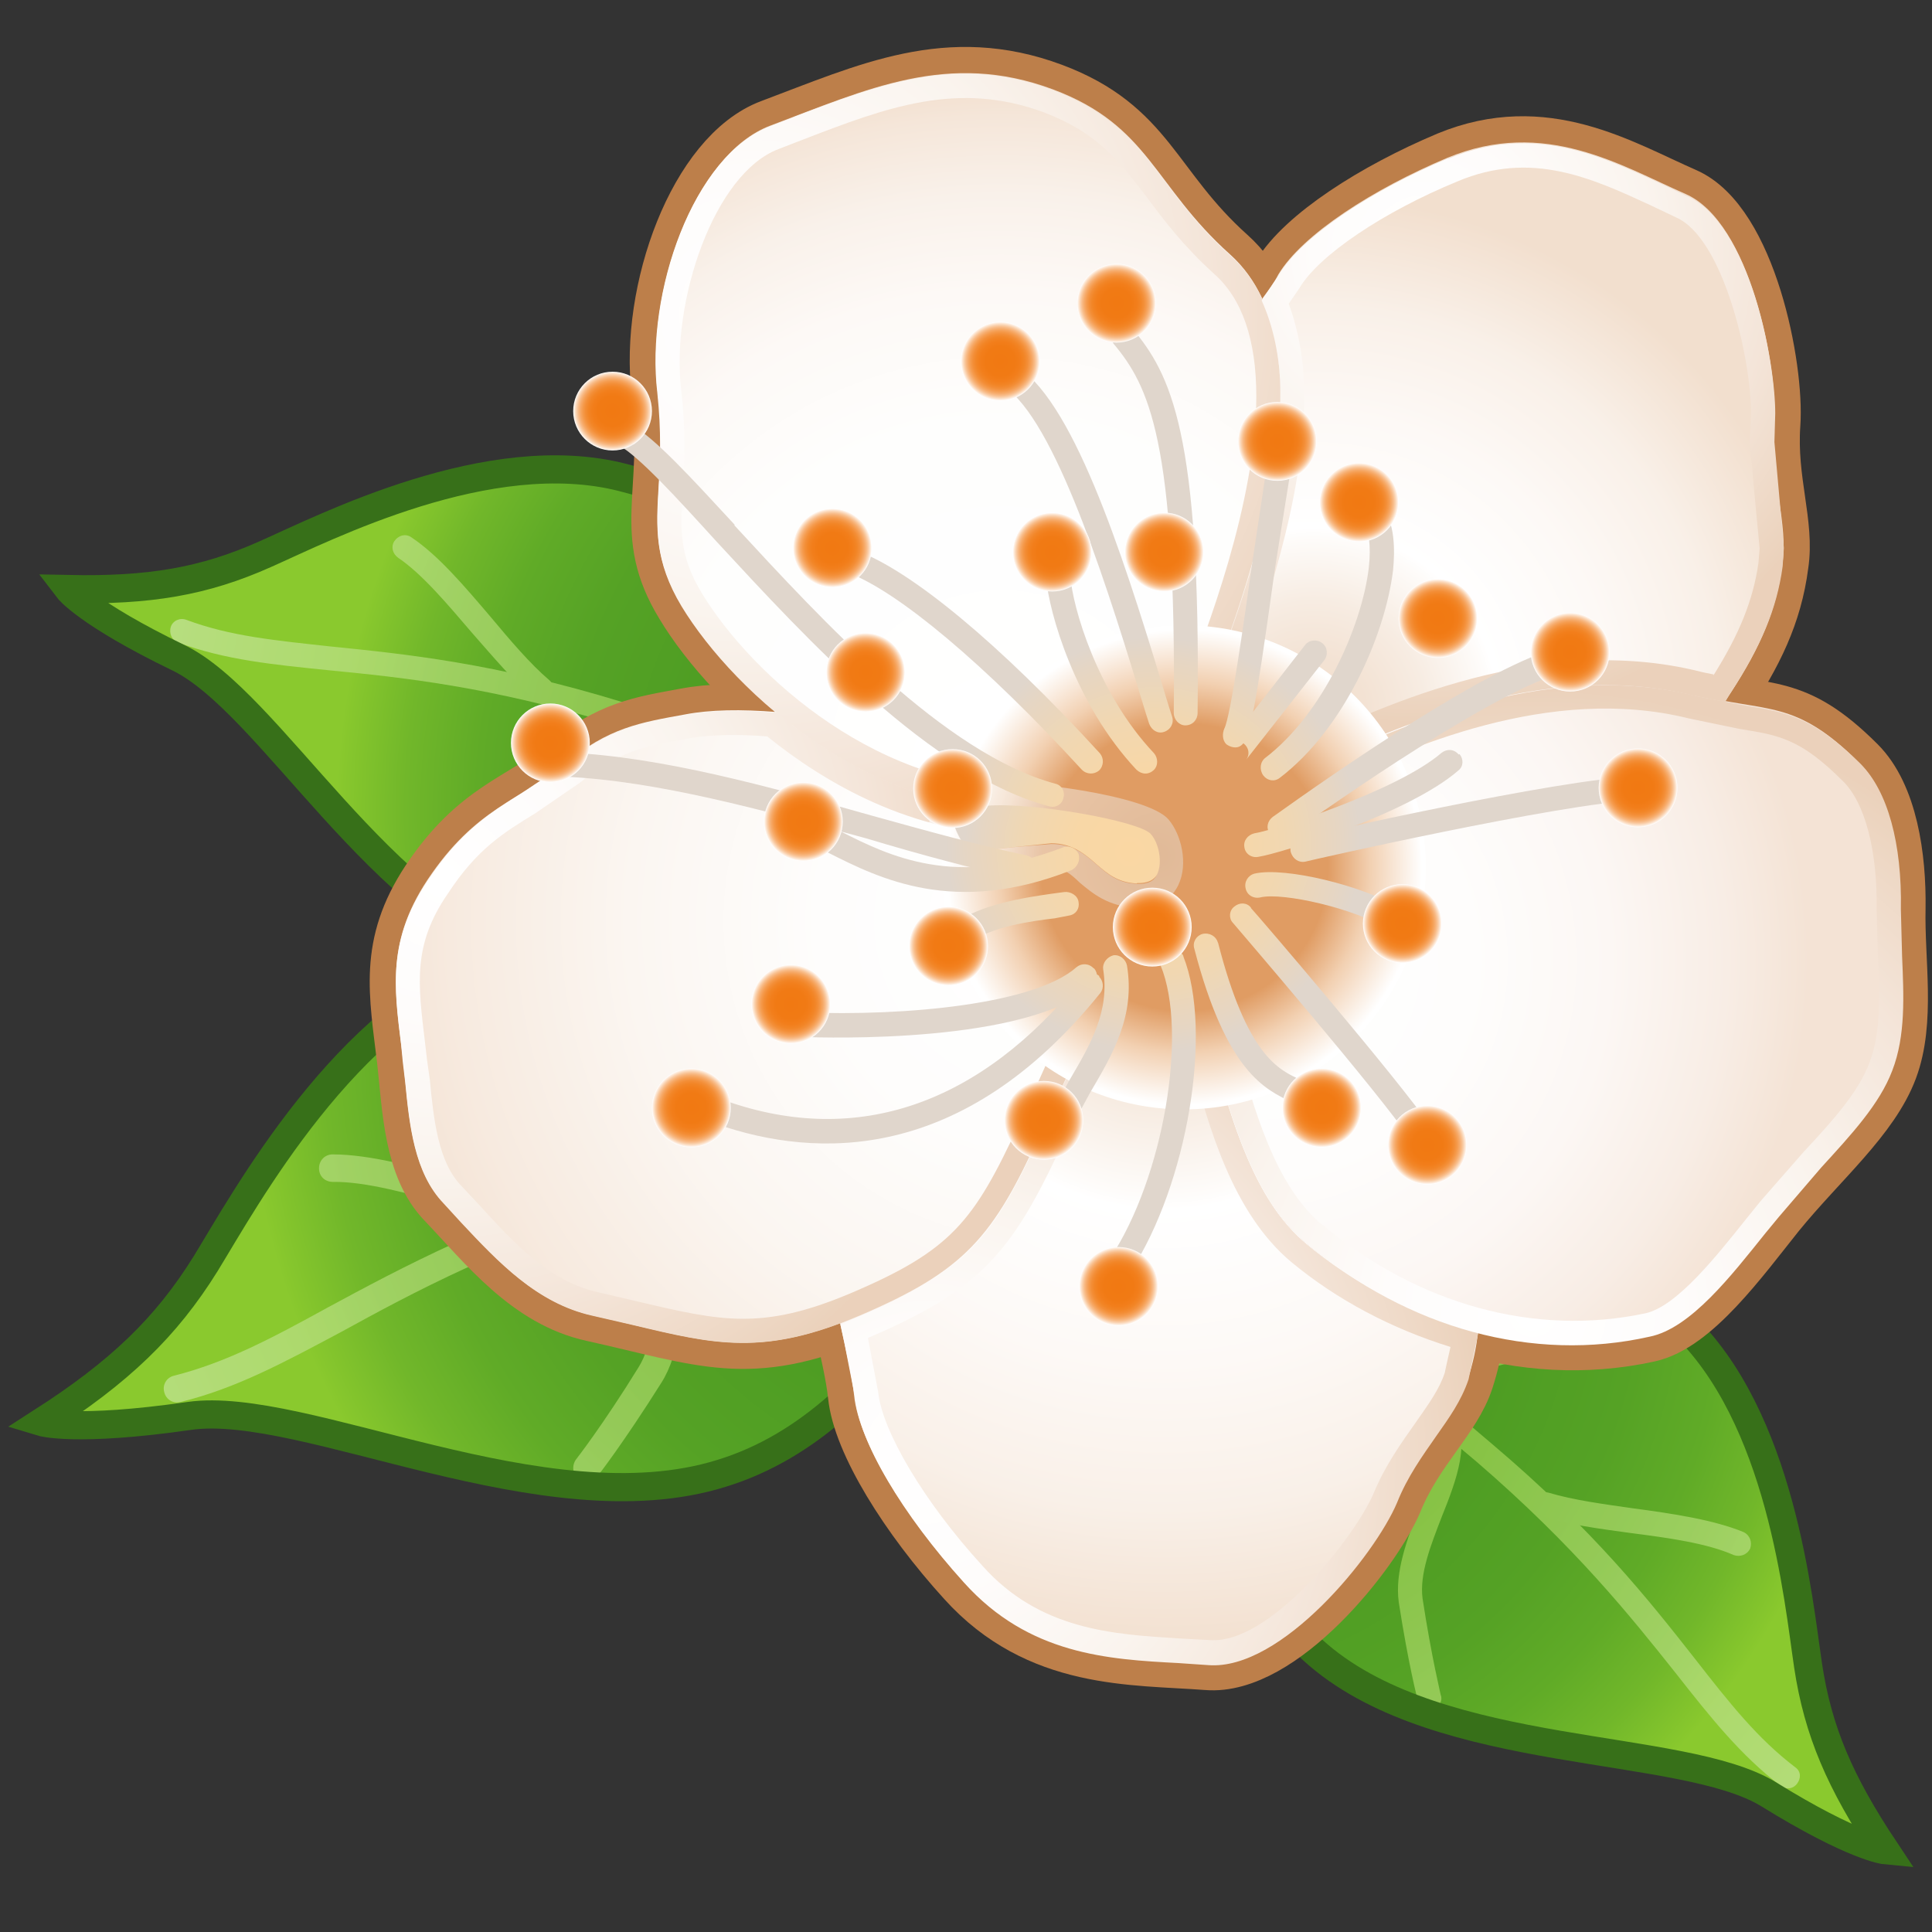 <svg xmlns="http://www.w3.org/2000/svg" width="48" height="48"><rect width="100%" height="100%" fill="#333333" stroke="none"/><defs><radialGradient id="e" cx="1436.5" cy="-384.794" r="28.32" gradientUnits="userSpaceOnUse" gradientTransform="matrix(.648 -.761 .761 .648 -605.206 1625.354)" fy="-384.794" fx="1436.5"><stop offset="0" stop-color="#8AC92E"/><stop offset="1" stop-color="#E6F4D3"/></radialGradient><radialGradient id="d" cx="1436.499" cy="-384.796" r="28.328" gradientUnits="userSpaceOnUse" gradientTransform="matrix(.648 -.761 .761 .648 -605.206 1625.354)" fy="-384.796" fx="1436.499"><stop offset="0" stop-color="#8AC92E"/><stop offset="1" stop-color="#E6F4D3"/></radialGradient><radialGradient id="c" cx="1436.499" cy="-384.794" r="28.32" gradientUnits="userSpaceOnUse" gradientTransform="matrix(.648 -.761 .761 .648 -605.206 1625.354)" fy="-384.794" fx="1436.499"><stop offset="0" stop-color="#8AC92E"/><stop offset="1" stop-color="#E6F4D3"/></radialGradient><radialGradient id="b" cx="1436.498" cy="-384.537" r="27.922" gradientUnits="userSpaceOnUse" gradientTransform="matrix(.648 -.761 .761 .648 -605.206 1625.354)" fy="-384.537" fx="1436.498"><stop offset="0" stop-color="#8AC92E"/><stop offset="1" stop-color="#E6F4D3"/></radialGradient><radialGradient id="a" cx="1436.269" cy="-386.685" r="17.086" gradientUnits="userSpaceOnUse" gradientTransform="matrix(.648 -.761 .761 .648 -605.206 1625.354)" fy="-386.685" fx="1436.269"><stop offset="0" stop-color="#4C9C23"/><stop offset=".495" stop-color="#4E9D23"/><stop offset=".673" stop-color="#55A225"/><stop offset=".8" stop-color="#60AB27"/><stop offset=".902" stop-color="#71B72A"/><stop offset=".99" stop-color="#87C72D"/><stop offset="1" stop-color="#8AC92E"/></radialGradient><radialGradient id="j" cx="3468.954" cy="3227.068" r="32.243" gradientUnits="userSpaceOnUse" gradientTransform="matrix(-.294 -.956 -.956 .294 4131.074 2644.02)" fy="3227.068" fx="3468.954"><stop offset="0" stop-color="#8AC92E"/><stop offset="1" stop-color="#E6F4D3"/></radialGradient><radialGradient id="i" cx="3468.953" cy="3227.067" r="32.25" gradientUnits="userSpaceOnUse" gradientTransform="matrix(-.294 -.956 -.956 .294 4131.074 2644.02)" fy="3227.067" fx="3468.953"><stop offset="0" stop-color="#8AC92E"/><stop offset="1" stop-color="#E6F4D3"/></radialGradient><radialGradient id="h" cx="3468.953" cy="3227.068" r="32.245" gradientUnits="userSpaceOnUse" gradientTransform="matrix(-.294 -.956 -.956 .294 4131.074 2644.02)" fy="3227.068" fx="3468.953"><stop offset="0" stop-color="#8AC92E"/><stop offset="1" stop-color="#E6F4D3"/></radialGradient><radialGradient id="g" cx="3468.954" cy="3227.363" r="31.784" gradientUnits="userSpaceOnUse" gradientTransform="matrix(-.294 -.956 -.956 .294 4131.074 2644.02)" fy="3227.363" fx="3468.954"><stop offset="0" stop-color="#8AC92E"/><stop offset="1" stop-color="#E6F4D3"/></radialGradient><radialGradient id="f" cx="3468.689" cy="3224.917" r="19.449" gradientUnits="userSpaceOnUse" gradientTransform="matrix(-.294 -.956 -.956 .294 4131.074 2644.02)" fy="3224.917" fx="3468.689"><stop offset="0" stop-color="#4C9C23"/><stop offset=".495" stop-color="#4E9D23"/><stop offset=".673" stop-color="#55A225"/><stop offset=".8" stop-color="#60AB27"/><stop offset=".902" stop-color="#71B72A"/><stop offset=".99" stop-color="#87C72D"/><stop offset="1" stop-color="#8AC92E"/></radialGradient><radialGradient id="o" cx="2482.345" cy="4306.565" r="28.326" gradientUnits="userSpaceOnUse" gradientTransform="matrix(.293 -.956 -.956 -.293 3416.084 3904.674)" fy="4306.565" fx="2482.345"><stop offset="0" stop-color="#8AC92E"/><stop offset="1" stop-color="#E6F4D3"/></radialGradient><radialGradient id="n" cx="2471.514" cy="4307.041" r="28.321" gradientUnits="userSpaceOnUse" gradientTransform="matrix(.293 -.956 -.956 -.293 3416.084 3904.674)" fy="4307.041" fx="2471.514"><stop offset="0" stop-color="#8AC92E"/><stop offset="1" stop-color="#E6F4D3"/></radialGradient><radialGradient id="m" cx="2482.344" cy="4306.564" r="28.325" gradientUnits="userSpaceOnUse" gradientTransform="matrix(.293 -.956 -.956 -.293 3416.084 3904.674)" fy="4306.564" fx="2482.344"><stop offset="0" stop-color="#8AC92E"/><stop offset="1" stop-color="#E6F4D3"/></radialGradient><radialGradient id="l" cx="2482.345" cy="4306.821" r="27.926" gradientUnits="userSpaceOnUse" gradientTransform="matrix(.293 -.956 -.956 -.293 3416.084 3904.674)" fy="4306.821" fx="2482.345"><stop offset="0" stop-color="#8AC92E"/><stop offset="1" stop-color="#E6F4D3"/></radialGradient><radialGradient id="k" cx="2482.113" cy="4304.673" r="17.087" gradientUnits="userSpaceOnUse" gradientTransform="matrix(.293 -.956 -.956 -.293 3416.084 3904.674)" fy="4304.673" fx="2482.113"><stop offset="0" stop-color="#4C9C23"/><stop offset=".495" stop-color="#4E9D23"/><stop offset=".673" stop-color="#55A225"/><stop offset=".8" stop-color="#60AB27"/><stop offset=".902" stop-color="#71B72A"/><stop offset=".99" stop-color="#87C72D"/><stop offset="1" stop-color="#8AC92E"/></radialGradient><radialGradient id="p" cx="2883.729" cy="274.223" r="16.952" gradientUnits="userSpaceOnUse" gradientTransform="matrix(-1.02 0 0 1.02 2970.302 -255.828)" fy="274.223" fx="2883.729"><stop offset=".006" stop-color="#F2DFCE"/><stop offset=".1" stop-color="#F3E2D3"/><stop offset=".214" stop-color="#F7ECE2"/><stop offset=".338" stop-color="#FEFCFA"/><stop offset=".357" stop-color="#fff"/><stop offset=".579" stop-color="#FDF9F6"/><stop offset=".788" stop-color="#F9F0E8"/><stop offset="1" stop-color="#F2DFCE"/></radialGradient><radialGradient id="q" cx="2889.694" cy="286.331" r="13.583" gradientUnits="userSpaceOnUse" gradientTransform="matrix(-1 0 0 1 2915.104 0)" fy="286.331" fx="2889.694"><stop offset="0" stop-color="#fff"/><stop offset=".235" stop-color="#FEFCFB"/><stop offset=".484" stop-color="#FAF4EE"/><stop offset=".738" stop-color="#F4E5D9"/><stop offset=".994" stop-color="#EBD2BC"/><stop offset="1" stop-color="#EBD1BB"/></radialGradient><radialGradient id="r" cx="2887.688" cy="269.378" r="17.277" gradientUnits="userSpaceOnUse" gradientTransform="matrix(-1.02 0 0 1.02 2970.302 -255.828)" fy="269.378" fx="2887.688"><stop offset=".006" stop-color="#fff"/><stop offset=".479" stop-color="#FEFEFD"/><stop offset=".665" stop-color="#FDF9F6"/><stop offset=".8" stop-color="#F9F1EA"/><stop offset=".911" stop-color="#F5E6D9"/><stop offset=".961" stop-color="#F2DFCE"/></radialGradient><radialGradient id="s" cx="2893.969" cy="258.488" r="15.149" gradientUnits="userSpaceOnUse" gradientTransform="matrix(-1 0 0 1 2915.104 0)" fy="258.488" fx="2893.969"><stop offset="0" stop-color="#fff"/><stop offset=".235" stop-color="#FEFCFB"/><stop offset=".484" stop-color="#FAF4EE"/><stop offset=".738" stop-color="#F4E5D9"/><stop offset=".994" stop-color="#EBD2BC"/><stop offset="1" stop-color="#EBD1BB"/></radialGradient><radialGradient id="t" cx="2881.327" cy="274.226" r="13.316" gradientUnits="userSpaceOnUse" gradientTransform="matrix(-1.02 0 0 1.02 2970.302 -255.828)" fy="274.226" fx="2881.327"><stop offset="0" stop-color="#fff"/><stop offset=".386" stop-color="#FEFDFC"/><stop offset=".637" stop-color="#FCF7F4"/><stop offset=".85" stop-color="#F8EDE5"/><stop offset="1" stop-color="#F4E3D5"/></radialGradient><radialGradient id="u" cx="2874.953" cy="282.786" r="15.177" gradientUnits="userSpaceOnUse" gradientTransform="matrix(-1 0 0 1 2915.104 0)" fy="282.786" fx="2874.953"><stop offset="0" stop-color="#fff"/><stop offset=".235" stop-color="#FEFCFB"/><stop offset=".484" stop-color="#FAF4EE"/><stop offset=".738" stop-color="#F4E5D9"/><stop offset=".994" stop-color="#EBD2BC"/><stop offset="1" stop-color="#EBD1BB"/></radialGradient><radialGradient id="v" cx="2886.651" cy="273.242" r="17.554" gradientUnits="userSpaceOnUse" gradientTransform="matrix(-1.02 0 0 1.02 2970.302 -255.828)" fy="273.242" fx="2886.651"><stop offset=".006" stop-color="#fff"/><stop offset=".312" stop-color="#FEFDFC"/><stop offset=".577" stop-color="#FBF6F1"/><stop offset=".826" stop-color="#F7EADF"/><stop offset="1" stop-color="#F2DFCE"/></radialGradient><radialGradient id="w" cx="2901.535" cy="272.246" r="14.282" gradientUnits="userSpaceOnUse" gradientTransform="matrix(-1 0 0 1 2915.104 0)" fy="272.246" fx="2901.535"><stop offset="0" stop-color="#fff"/><stop offset=".235" stop-color="#FEFCFB"/><stop offset=".484" stop-color="#FAF4EE"/><stop offset=".738" stop-color="#F4E5D9"/><stop offset=".994" stop-color="#EBD2BC"/><stop offset="1" stop-color="#EBD1BB"/></radialGradient><radialGradient id="x" cx="2880.075" cy="268.147" r="12.542" gradientUnits="userSpaceOnUse" gradientTransform="matrix(-1.02 0 0 1.02 2970.302 -255.828)" fy="268.147" fx="2880.075"><stop offset=".006" stop-color="#F2DFCE"/><stop offset=".1" stop-color="#F3E2D3"/><stop offset=".214" stop-color="#F7ECE2"/><stop offset=".338" stop-color="#FEFCFA"/><stop offset=".357" stop-color="#fff"/><stop offset=".579" stop-color="#FDF9F6"/><stop offset=".788" stop-color="#F9F0E8"/><stop offset="1" stop-color="#F2DFCE"/></radialGradient><radialGradient id="y" cx="2877.606" cy="256.916" r="11.501" gradientUnits="userSpaceOnUse" gradientTransform="matrix(-1 0 0 1 2915.104 0)" fy="256.916" fx="2877.606"><stop offset="0" stop-color="#fff"/><stop offset=".235" stop-color="#FEFCFB"/><stop offset=".484" stop-color="#FAF4EE"/><stop offset=".738" stop-color="#F4E5D9"/><stop offset=".994" stop-color="#EBD2BC"/><stop offset="1" stop-color="#EBD1BB"/></radialGradient><radialGradient id="z" cx="2883.441" cy="271.938" r="3.628" gradientUnits="userSpaceOnUse" gradientTransform="matrix(-1 0 0 1 2915.104 0)" fy="271.938" fx="2883.441"><stop offset="0" stop-color="#CB1009"/><stop offset=".793" stop-color="#ED2728"/><stop offset="1" stop-color="#F2D0B1"/></radialGradient><radialGradient id="A" cx="2883.441" cy="271.938" r="6.131" gradientUnits="userSpaceOnUse" gradientTransform="matrix(-1 0 0 1 2915.104 0)" fy="271.938" fx="2883.441"><stop offset=".57" stop-color="#E09C63"/><stop offset=".737" stop-color="#F2D0B1"/><stop offset=".944" stop-color="#fff"/></radialGradient><radialGradient id="B" cx="2884.088" cy="271.647" r="5.045" gradientUnits="userSpaceOnUse" gradientTransform="matrix(-1 0 0 1 2915.104 0)" fy="271.647" fx="2884.088"><stop offset="0" stop-color="#E0D6CC"/><stop offset="1" stop-color="#fff"/></radialGradient><radialGradient id="C" cx="2884.556" cy="271.55" r="4.04" gradientUnits="userSpaceOnUse" gradientTransform="matrix(-1.02 0 0 1.02 2970.302 -255.828)" fy="271.55" fx="2884.556"><stop offset=".006" stop-color="#FAD7A3"/><stop offset=".337" stop-color="#F8D7A6"/><stop offset=".624" stop-color="#F1D7B1"/><stop offset=".894" stop-color="#E6D6C3"/><stop offset="1" stop-color="#E0D6CC"/></radialGradient><radialGradient id="X" cx="2884.192" cy="271.383" r="5.047" gradientUnits="userSpaceOnUse" gradientTransform="matrix(-1 0 0 1 2915.104 0)" fy="271.383" fx="2884.192"><stop offset=".006" stop-color="#FAD7A3"/><stop offset=".337" stop-color="#F8D7A6"/><stop offset=".624" stop-color="#F1D7B1"/><stop offset=".894" stop-color="#E6D6C3"/><stop offset="1" stop-color="#E0D6CC"/></radialGradient><radialGradient id="W" cx="2884.192" cy="271.382" r="5.046" gradientUnits="userSpaceOnUse" gradientTransform="matrix(-1 0 0 1 2915.104 0)" fy="271.382" fx="2884.192"><stop offset=".006" stop-color="#FAD7A3"/><stop offset=".337" stop-color="#F8D7A6"/><stop offset=".624" stop-color="#F1D7B1"/><stop offset=".894" stop-color="#E6D6C3"/><stop offset="1" stop-color="#E0D6CC"/></radialGradient><radialGradient id="V" cx="2884.192" cy="271.381" r="5.047" gradientUnits="userSpaceOnUse" gradientTransform="matrix(-1 0 0 1 2915.104 0)" fy="271.381" fx="2884.192"><stop offset=".006" stop-color="#FAD7A3"/><stop offset=".337" stop-color="#F8D7A6"/><stop offset=".624" stop-color="#F1D7B1"/><stop offset=".894" stop-color="#E6D6C3"/><stop offset="1" stop-color="#E0D6CC"/></radialGradient><radialGradient id="U" cx="2884.193" cy="271.382" r="5.046" gradientUnits="userSpaceOnUse" gradientTransform="matrix(-1 0 0 1 2915.104 0)" fy="271.382" fx="2884.193"><stop offset=".006" stop-color="#FAD7A3"/><stop offset=".337" stop-color="#F8D7A6"/><stop offset=".624" stop-color="#F1D7B1"/><stop offset=".894" stop-color="#E6D6C3"/><stop offset="1" stop-color="#E0D6CC"/></radialGradient><radialGradient id="T" cx="2884.192" cy="271.383" r="5.045" gradientUnits="userSpaceOnUse" gradientTransform="matrix(-1 0 0 1 2915.104 0)" fy="271.383" fx="2884.192"><stop offset=".006" stop-color="#FAD7A3"/><stop offset=".337" stop-color="#F8D7A6"/><stop offset=".624" stop-color="#F1D7B1"/><stop offset=".894" stop-color="#E6D6C3"/><stop offset="1" stop-color="#E0D6CC"/></radialGradient><radialGradient id="S" cx="2884.192" cy="271.382" r="5.046" gradientUnits="userSpaceOnUse" gradientTransform="matrix(-1 0 0 1 2915.104 0)" fy="271.382" fx="2884.192"><stop offset=".006" stop-color="#FAD7A3"/><stop offset=".337" stop-color="#F8D7A6"/><stop offset=".624" stop-color="#F1D7B1"/><stop offset=".894" stop-color="#E6D6C3"/><stop offset="1" stop-color="#E0D6CC"/></radialGradient><radialGradient id="R" cx="2884.192" cy="271.382" r="5.045" gradientUnits="userSpaceOnUse" gradientTransform="matrix(-1 0 0 1 2915.104 0)" fy="271.382" fx="2884.192"><stop offset=".006" stop-color="#FAD7A3"/><stop offset=".337" stop-color="#F8D7A6"/><stop offset=".624" stop-color="#F1D7B1"/><stop offset=".894" stop-color="#E6D6C3"/><stop offset="1" stop-color="#E0D6CC"/></radialGradient><radialGradient id="Q" cx="2884.193" cy="271.382" r="5.045" gradientUnits="userSpaceOnUse" gradientTransform="matrix(-1 0 0 1 2915.104 0)" fy="271.382" fx="2884.193"><stop offset=".006" stop-color="#FAD7A3"/><stop offset=".337" stop-color="#F8D7A6"/><stop offset=".624" stop-color="#F1D7B1"/><stop offset=".894" stop-color="#E6D6C3"/><stop offset="1" stop-color="#E0D6CC"/></radialGradient><radialGradient id="P" cx="2884.193" cy="271.381" r="5.045" gradientUnits="userSpaceOnUse" gradientTransform="matrix(-1 0 0 1 2915.104 0)" fy="271.381" fx="2884.193"><stop offset=".006" stop-color="#FAD7A3"/><stop offset=".337" stop-color="#F8D7A6"/><stop offset=".624" stop-color="#F1D7B1"/><stop offset=".894" stop-color="#E6D6C3"/><stop offset="1" stop-color="#E0D6CC"/></radialGradient><radialGradient id="O" cx="2884.193" cy="271.382" r="5.046" gradientUnits="userSpaceOnUse" gradientTransform="matrix(-1 0 0 1 2915.104 0)" fy="271.382" fx="2884.193"><stop offset=".006" stop-color="#FAD7A3"/><stop offset=".337" stop-color="#F8D7A6"/><stop offset=".624" stop-color="#F1D7B1"/><stop offset=".894" stop-color="#E6D6C3"/><stop offset="1" stop-color="#E0D6CC"/></radialGradient><radialGradient id="N" cx="2884.192" cy="271.383" r="5.046" gradientUnits="userSpaceOnUse" gradientTransform="matrix(-1 0 0 1 2915.104 0)" fy="271.383" fx="2884.192"><stop offset=".006" stop-color="#FAD7A3"/><stop offset=".337" stop-color="#F8D7A6"/><stop offset=".624" stop-color="#F1D7B1"/><stop offset=".894" stop-color="#E6D6C3"/><stop offset="1" stop-color="#E0D6CC"/></radialGradient><radialGradient id="M" cx="2884.191" cy="271.382" r="5.047" gradientUnits="userSpaceOnUse" gradientTransform="matrix(-1 0 0 1 2915.104 0)" fy="271.382" fx="2884.191"><stop offset=".006" stop-color="#FAD7A3"/><stop offset=".337" stop-color="#F8D7A6"/><stop offset=".624" stop-color="#F1D7B1"/><stop offset=".894" stop-color="#E6D6C3"/><stop offset="1" stop-color="#E0D6CC"/></radialGradient><radialGradient id="L" cx="2884.193" cy="271.381" r="5.047" gradientUnits="userSpaceOnUse" gradientTransform="matrix(-1 0 0 1 2915.104 0)" fy="271.381" fx="2884.193"><stop offset=".006" stop-color="#FAD7A3"/><stop offset=".337" stop-color="#F8D7A6"/><stop offset=".624" stop-color="#F1D7B1"/><stop offset=".894" stop-color="#E6D6C3"/><stop offset="1" stop-color="#E0D6CC"/></radialGradient><radialGradient id="K" cx="2884.192" cy="271.382" r="5.046" gradientUnits="userSpaceOnUse" gradientTransform="matrix(-1 0 0 1 2915.104 0)" fy="271.382" fx="2884.192"><stop offset=".006" stop-color="#FAD7A3"/><stop offset=".337" stop-color="#F8D7A6"/><stop offset=".624" stop-color="#F1D7B1"/><stop offset=".894" stop-color="#E6D6C3"/><stop offset="1" stop-color="#E0D6CC"/></radialGradient><radialGradient id="J" cx="2884.192" cy="271.383" r="5.046" gradientUnits="userSpaceOnUse" gradientTransform="matrix(-1 0 0 1 2915.104 0)" fy="271.383" fx="2884.192"><stop offset=".006" stop-color="#FAD7A3"/><stop offset=".337" stop-color="#F8D7A6"/><stop offset=".624" stop-color="#F1D7B1"/><stop offset=".894" stop-color="#E6D6C3"/><stop offset="1" stop-color="#E0D6CC"/></radialGradient><radialGradient id="I" cx="2884.191" cy="271.382" r="5.045" gradientUnits="userSpaceOnUse" gradientTransform="matrix(-1 0 0 1 2915.104 0)" fy="271.382" fx="2884.191"><stop offset=".006" stop-color="#FAD7A3"/><stop offset=".337" stop-color="#F8D7A6"/><stop offset=".624" stop-color="#F1D7B1"/><stop offset=".894" stop-color="#E6D6C3"/><stop offset="1" stop-color="#E0D6CC"/></radialGradient><radialGradient id="H" cx="2884.192" cy="271.383" r="5.046" gradientUnits="userSpaceOnUse" gradientTransform="matrix(-1 0 0 1 2915.104 0)" fy="271.383" fx="2884.192"><stop offset=".006" stop-color="#FAD7A3"/><stop offset=".337" stop-color="#F8D7A6"/><stop offset=".624" stop-color="#F1D7B1"/><stop offset=".894" stop-color="#E6D6C3"/><stop offset="1" stop-color="#E0D6CC"/></radialGradient><radialGradient id="G" cx="2884.191" cy="271.382" r="5.045" gradientUnits="userSpaceOnUse" gradientTransform="matrix(-1 0 0 1 2915.104 0)" fy="271.382" fx="2884.191"><stop offset=".006" stop-color="#FAD7A3"/><stop offset=".337" stop-color="#F8D7A6"/><stop offset=".624" stop-color="#F1D7B1"/><stop offset=".894" stop-color="#E6D6C3"/><stop offset="1" stop-color="#E0D6CC"/></radialGradient><radialGradient id="F" cx="2884.192" cy="271.382" r="5.046" gradientUnits="userSpaceOnUse" gradientTransform="matrix(-1 0 0 1 2915.104 0)" fy="271.382" fx="2884.192"><stop offset=".006" stop-color="#FAD7A3"/><stop offset=".337" stop-color="#F8D7A6"/><stop offset=".624" stop-color="#F1D7B1"/><stop offset=".894" stop-color="#E6D6C3"/><stop offset="1" stop-color="#E0D6CC"/></radialGradient><radialGradient id="E" cx="2884.192" cy="271.383" r="5.047" gradientUnits="userSpaceOnUse" gradientTransform="matrix(-1 0 0 1 2915.104 0)" fy="271.383" fx="2884.192"><stop offset=".006" stop-color="#FAD7A3"/><stop offset=".337" stop-color="#F8D7A6"/><stop offset=".624" stop-color="#F1D7B1"/><stop offset=".894" stop-color="#E6D6C3"/><stop offset="1" stop-color="#E0D6CC"/></radialGradient><radialGradient id="D" cx="2884.193" cy="271.383" r="5.045" gradientUnits="userSpaceOnUse" gradientTransform="matrix(-1 0 0 1 2915.104 0)" fy="271.383" fx="2884.193"><stop offset=".006" stop-color="#FAD7A3"/><stop offset=".337" stop-color="#F8D7A6"/><stop offset=".624" stop-color="#F1D7B1"/><stop offset=".894" stop-color="#E6D6C3"/><stop offset="1" stop-color="#E0D6CC"/></radialGradient><radialGradient id="av" cx="26.033" cy="270.018" r=".96" gradientUnits="userSpaceOnUse" fy="270.018" fx="26.033"><stop offset="0" stop-color="#F17912"/><stop offset=".378" stop-color="#F17A14"/><stop offset=".514" stop-color="#F27E1B"/><stop offset=".612" stop-color="#F28526"/><stop offset=".69" stop-color="#F38E37"/><stop offset=".757" stop-color="#F59B4D"/><stop offset=".817" stop-color="#F6AA69"/><stop offset=".871" stop-color="#F8BC89"/><stop offset=".92" stop-color="#FAD2AF"/><stop offset=".964" stop-color="#FDE9D8"/><stop offset="1" stop-color="#fff"/></radialGradient><radialGradient id="au" cx="23.913" cy="267.19" r=".96" gradientUnits="userSpaceOnUse" fy="267.19" fx="23.913"><stop offset="0" stop-color="#F17912"/><stop offset=".378" stop-color="#F17A14"/><stop offset=".514" stop-color="#F27E1B"/><stop offset=".612" stop-color="#F28526"/><stop offset=".69" stop-color="#F38E37"/><stop offset=".757" stop-color="#F59B4D"/><stop offset=".817" stop-color="#F6AA69"/><stop offset=".871" stop-color="#F8BC89"/><stop offset=".92" stop-color="#FAD2AF"/><stop offset=".964" stop-color="#FDE9D8"/><stop offset="1" stop-color="#fff"/></radialGradient><radialGradient id="at" cx="28.256" cy="278.099" r=".96" gradientUnits="userSpaceOnUse" fy="278.099" fx="28.256"><stop offset="0" stop-color="#F17912"/><stop offset=".378" stop-color="#F17A14"/><stop offset=".514" stop-color="#F27E1B"/><stop offset=".612" stop-color="#F28526"/><stop offset=".69" stop-color="#F38E37"/><stop offset=".757" stop-color="#F59B4D"/><stop offset=".817" stop-color="#F6AA69"/><stop offset=".871" stop-color="#F8BC89"/><stop offset=".92" stop-color="#FAD2AF"/><stop offset=".964" stop-color="#FDE9D8"/><stop offset="1" stop-color="#fff"/></radialGradient><radialGradient id="as" cx="36.987" cy="273.308" r=".96" gradientUnits="userSpaceOnUse" fy="273.308" fx="36.987"><stop offset="0" stop-color="#F17912"/><stop offset=".378" stop-color="#F17A14"/><stop offset=".514" stop-color="#F27E1B"/><stop offset=".612" stop-color="#F28526"/><stop offset=".69" stop-color="#F38E37"/><stop offset=".757" stop-color="#F59B4D"/><stop offset=".817" stop-color="#F6AA69"/><stop offset=".871" stop-color="#F8BC89"/><stop offset=".92" stop-color="#FAD2AF"/><stop offset=".964" stop-color="#FDE9D8"/><stop offset="1" stop-color="#fff"/></radialGradient><radialGradient id="ar" cx="42.728" cy="270.002" r=".96" gradientUnits="userSpaceOnUse" fy="270.002" fx="42.728"><stop offset="0" stop-color="#F17912"/><stop offset=".378" stop-color="#F17A14"/><stop offset=".514" stop-color="#F27E1B"/><stop offset=".612" stop-color="#F28526"/><stop offset=".69" stop-color="#F38E37"/><stop offset=".757" stop-color="#F59B4D"/><stop offset=".817" stop-color="#F6AA69"/><stop offset=".871" stop-color="#F8BC89"/><stop offset=".92" stop-color="#FAD2AF"/><stop offset=".964" stop-color="#FDE9D8"/><stop offset="1" stop-color="#fff"/></radialGradient><radialGradient id="aq" cx="30.896" cy="273.394" r=".96" gradientUnits="userSpaceOnUse" fy="273.394" fx="30.896"><stop offset="0" stop-color="#F17912"/><stop offset=".378" stop-color="#F17A14"/><stop offset=".514" stop-color="#F27E1B"/><stop offset=".612" stop-color="#F28526"/><stop offset=".69" stop-color="#F38E37"/><stop offset=".757" stop-color="#F59B4D"/><stop offset=".817" stop-color="#F6AA69"/><stop offset=".871" stop-color="#F8BC89"/><stop offset=".92" stop-color="#FAD2AF"/><stop offset=".964" stop-color="#FDE9D8"/><stop offset="1" stop-color="#fff"/></radialGradient><radialGradient id="ap" cx="41.075" cy="266.696" r=".96" gradientUnits="userSpaceOnUse" fy="266.696" fx="41.075"><stop offset="0" stop-color="#F17912"/><stop offset=".378" stop-color="#F17A14"/><stop offset=".514" stop-color="#F27E1B"/><stop offset=".612" stop-color="#F28526"/><stop offset=".69" stop-color="#F38E37"/><stop offset=".757" stop-color="#F59B4D"/><stop offset=".817" stop-color="#F6AA69"/><stop offset=".871" stop-color="#F8BC89"/><stop offset=".92" stop-color="#FAD2AF"/><stop offset=".964" stop-color="#FDE9D8"/><stop offset="1" stop-color="#fff"/></radialGradient><radialGradient id="ao" cx="33.941" cy="261.563" r=".96" gradientUnits="userSpaceOnUse" fy="261.563" fx="33.941"><stop offset="0" stop-color="#F17912"/><stop offset=".378" stop-color="#F17A14"/><stop offset=".514" stop-color="#F27E1B"/><stop offset=".612" stop-color="#F28526"/><stop offset=".69" stop-color="#F38E37"/><stop offset=".757" stop-color="#F59B4D"/><stop offset=".817" stop-color="#F6AA69"/><stop offset=".871" stop-color="#F8BC89"/><stop offset=".92" stop-color="#FAD2AF"/><stop offset=".964" stop-color="#FDE9D8"/><stop offset="1" stop-color="#fff"/></radialGradient><radialGradient id="an" cx="37.596" cy="278.702" r=".96" gradientUnits="userSpaceOnUse" fy="278.702" fx="37.596"><stop offset="0" stop-color="#F17912"/><stop offset=".378" stop-color="#F17A14"/><stop offset=".514" stop-color="#F27E1B"/><stop offset=".612" stop-color="#F28526"/><stop offset=".69" stop-color="#F38E37"/><stop offset=".757" stop-color="#F59B4D"/><stop offset=".817" stop-color="#F6AA69"/><stop offset=".871" stop-color="#F8BC89"/><stop offset=".92" stop-color="#FAD2AF"/><stop offset=".964" stop-color="#FDE9D8"/><stop offset="1" stop-color="#fff"/></radialGradient><radialGradient id="am" cx="35.024" cy="277.797" r=".96" gradientUnits="userSpaceOnUse" fy="277.797" fx="35.024"><stop offset="0" stop-color="#F17912"/><stop offset=".378" stop-color="#F17A14"/><stop offset=".514" stop-color="#F27E1B"/><stop offset=".612" stop-color="#F28526"/><stop offset=".69" stop-color="#F38E37"/><stop offset=".757" stop-color="#F59B4D"/><stop offset=".817" stop-color="#F6AA69"/><stop offset=".871" stop-color="#F8BC89"/><stop offset=".92" stop-color="#FAD2AF"/><stop offset=".964" stop-color="#FDE9D8"/><stop offset="1" stop-color="#fff"/></radialGradient><radialGradient id="al" cx="25.933" cy="273.856" r=".96" gradientUnits="userSpaceOnUse" fy="273.856" fx="25.933"><stop offset="0" stop-color="#F17912"/><stop offset=".378" stop-color="#F17A14"/><stop offset=".514" stop-color="#F27E1B"/><stop offset=".612" stop-color="#F28526"/><stop offset=".69" stop-color="#F38E37"/><stop offset=".757" stop-color="#F59B4D"/><stop offset=".817" stop-color="#F6AA69"/><stop offset=".871" stop-color="#F8BC89"/><stop offset=".92" stop-color="#FAD2AF"/><stop offset=".964" stop-color="#FDE9D8"/><stop offset="1" stop-color="#fff"/></radialGradient><radialGradient id="ak" cx="28.458" cy="264.26" r=".96" gradientUnits="userSpaceOnUse" fy="264.26" fx="28.458"><stop offset="0" stop-color="#F17912"/><stop offset=".378" stop-color="#F17A14"/><stop offset=".514" stop-color="#F27E1B"/><stop offset=".612" stop-color="#F28526"/><stop offset=".69" stop-color="#F38E37"/><stop offset=".757" stop-color="#F59B4D"/><stop offset=".817" stop-color="#F6AA69"/><stop offset=".871" stop-color="#F8BC89"/><stop offset=".92" stop-color="#FAD2AF"/><stop offset=".964" stop-color="#FDE9D8"/><stop offset="1" stop-color="#fff"/></radialGradient><radialGradient id="aj" cx="37.853" cy="265.877" r=".96" gradientUnits="userSpaceOnUse" fy="265.877" fx="37.853"><stop offset="0" stop-color="#F17912"/><stop offset=".378" stop-color="#F17A14"/><stop offset=".514" stop-color="#F27E1B"/><stop offset=".612" stop-color="#F28526"/><stop offset=".69" stop-color="#F38E37"/><stop offset=".757" stop-color="#F59B4D"/><stop offset=".817" stop-color="#F6AA69"/><stop offset=".871" stop-color="#F8BC89"/><stop offset=".92" stop-color="#FAD2AF"/><stop offset=".964" stop-color="#FDE9D8"/><stop offset="1" stop-color="#fff"/></radialGradient><radialGradient id="ai" cx="31.186" cy="264.26" r=".96" gradientUnits="userSpaceOnUse" fy="264.26" fx="31.186"><stop offset="0" stop-color="#F17912"/><stop offset=".378" stop-color="#F17A14"/><stop offset=".514" stop-color="#F27E1B"/><stop offset=".612" stop-color="#F28526"/><stop offset=".69" stop-color="#F38E37"/><stop offset=".757" stop-color="#F59B4D"/><stop offset=".817" stop-color="#F6AA69"/><stop offset=".871" stop-color="#F8BC89"/><stop offset=".92" stop-color="#FAD2AF"/><stop offset=".964" stop-color="#FDE9D8"/><stop offset="1" stop-color="#fff"/></radialGradient><radialGradient id="ah" cx="22.093" cy="275.271" r=".96" gradientUnits="userSpaceOnUse" fy="275.271" fx="22.093"><stop offset="0" stop-color="#F17912"/><stop offset=".378" stop-color="#F17A14"/><stop offset=".514" stop-color="#F27E1B"/><stop offset=".612" stop-color="#F28526"/><stop offset=".69" stop-color="#F38E37"/><stop offset=".757" stop-color="#F59B4D"/><stop offset=".817" stop-color="#F6AA69"/><stop offset=".871" stop-color="#F8BC89"/><stop offset=".92" stop-color="#FAD2AF"/><stop offset=".964" stop-color="#FDE9D8"/><stop offset="1" stop-color="#fff"/></radialGradient><radialGradient id="ag" cx="22.397" cy="270.826" r=".96" gradientUnits="userSpaceOnUse" fy="270.826" fx="22.397"><stop offset="0" stop-color="#F17912"/><stop offset=".378" stop-color="#F17A14"/><stop offset=".514" stop-color="#F27E1B"/><stop offset=".612" stop-color="#F28526"/><stop offset=".69" stop-color="#F38E37"/><stop offset=".757" stop-color="#F59B4D"/><stop offset=".817" stop-color="#F6AA69"/><stop offset=".871" stop-color="#F8BC89"/><stop offset=".92" stop-color="#FAD2AF"/><stop offset=".964" stop-color="#FDE9D8"/><stop offset="1" stop-color="#fff"/></radialGradient><radialGradient id="af" cx="35.933" cy="263.047" r=".96" gradientUnits="userSpaceOnUse" fy="263.047" fx="35.933"><stop offset="0" stop-color="#F17912"/><stop offset=".378" stop-color="#F17A14"/><stop offset=".514" stop-color="#F27E1B"/><stop offset=".612" stop-color="#F28526"/><stop offset=".69" stop-color="#F38E37"/><stop offset=".757" stop-color="#F59B4D"/><stop offset=".817" stop-color="#F6AA69"/><stop offset=".871" stop-color="#F8BC89"/><stop offset=".92" stop-color="#FAD2AF"/><stop offset=".964" stop-color="#FDE9D8"/><stop offset="1" stop-color="#fff"/></radialGradient><radialGradient id="ae" cx="17.75" cy="260.825" r=".96" gradientUnits="userSpaceOnUse" fy="260.825" fx="17.75"><stop offset="0" stop-color="#F17912"/><stop offset=".378" stop-color="#F17A14"/><stop offset=".514" stop-color="#F27E1B"/><stop offset=".612" stop-color="#F28526"/><stop offset=".69" stop-color="#F38E37"/><stop offset=".757" stop-color="#F59B4D"/><stop offset=".817" stop-color="#F6AA69"/><stop offset=".871" stop-color="#F8BC89"/><stop offset=".92" stop-color="#FAD2AF"/><stop offset=".964" stop-color="#FDE9D8"/><stop offset="1" stop-color="#fff"/></radialGradient><radialGradient id="ad" cx="30.077" cy="282.144" r=".96" gradientUnits="userSpaceOnUse" fy="282.144" fx="30.077"><stop offset="0" stop-color="#F17912"/><stop offset=".378" stop-color="#F17A14"/><stop offset=".514" stop-color="#F27E1B"/><stop offset=".612" stop-color="#F28526"/><stop offset=".69" stop-color="#F38E37"/><stop offset=".757" stop-color="#F59B4D"/><stop offset=".817" stop-color="#F6AA69"/><stop offset=".871" stop-color="#F8BC89"/><stop offset=".92" stop-color="#FAD2AF"/><stop offset=".964" stop-color="#FDE9D8"/><stop offset="1" stop-color="#fff"/></radialGradient><radialGradient id="ac" cx="19.669" cy="277.797" r=".96" gradientUnits="userSpaceOnUse" fy="277.797" fx="19.669"><stop offset="0" stop-color="#F17912"/><stop offset=".378" stop-color="#F17A14"/><stop offset=".514" stop-color="#F27E1B"/><stop offset=".612" stop-color="#F28526"/><stop offset=".69" stop-color="#F38E37"/><stop offset=".757" stop-color="#F59B4D"/><stop offset=".817" stop-color="#F6AA69"/><stop offset=".871" stop-color="#F8BC89"/><stop offset=".92" stop-color="#FAD2AF"/><stop offset=".964" stop-color="#FDE9D8"/><stop offset="1" stop-color="#fff"/></radialGradient><radialGradient id="ab" cx="16.235" cy="268.907" r=".96" gradientUnits="userSpaceOnUse" fy="268.907" fx="16.235"><stop offset="0" stop-color="#F17912"/><stop offset=".378" stop-color="#F17A14"/><stop offset=".514" stop-color="#F27E1B"/><stop offset=".612" stop-color="#F28526"/><stop offset=".69" stop-color="#F38E37"/><stop offset=".757" stop-color="#F59B4D"/><stop offset=".817" stop-color="#F6AA69"/><stop offset=".871" stop-color="#F8BC89"/><stop offset=".92" stop-color="#FAD2AF"/><stop offset=".964" stop-color="#FDE9D8"/><stop offset="1" stop-color="#fff"/></radialGradient><radialGradient id="aa" cx="23.105" cy="264.159" r=".96" gradientUnits="userSpaceOnUse" fy="264.159" fx="23.105"><stop offset="0" stop-color="#F17912"/><stop offset=".378" stop-color="#F17A14"/><stop offset=".514" stop-color="#F27E1B"/><stop offset=".612" stop-color="#F28526"/><stop offset=".69" stop-color="#F38E37"/><stop offset=".757" stop-color="#F59B4D"/><stop offset=".817" stop-color="#F6AA69"/><stop offset=".871" stop-color="#F8BC89"/><stop offset=".92" stop-color="#FAD2AF"/><stop offset=".964" stop-color="#FDE9D8"/><stop offset="1" stop-color="#fff"/></radialGradient><radialGradient id="Z" cx="27.195" cy="259.613" r=".96" gradientUnits="userSpaceOnUse" fy="259.613" fx="27.195"><stop offset="0" stop-color="#F17912"/><stop offset=".378" stop-color="#F17A14"/><stop offset=".514" stop-color="#F27E1B"/><stop offset=".612" stop-color="#F28526"/><stop offset=".69" stop-color="#F38E37"/><stop offset=".757" stop-color="#F59B4D"/><stop offset=".817" stop-color="#F6AA69"/><stop offset=".871" stop-color="#F8BC89"/><stop offset=".92" stop-color="#FAD2AF"/><stop offset=".964" stop-color="#FDE9D8"/><stop offset="1" stop-color="#fff"/></radialGradient><radialGradient id="Y" cx="30.025" cy="258.199" r=".96" gradientUnits="userSpaceOnUse" fy="258.199" fx="30.025"><stop offset="0" stop-color="#F17912"/><stop offset=".378" stop-color="#F17A14"/><stop offset=".514" stop-color="#F27E1B"/><stop offset=".612" stop-color="#F28526"/><stop offset=".69" stop-color="#F38E37"/><stop offset=".757" stop-color="#F59B4D"/><stop offset=".817" stop-color="#F6AA69"/><stop offset=".871" stop-color="#F8BC89"/><stop offset=".92" stop-color="#FAD2AF"/><stop offset=".964" stop-color="#FDE9D8"/><stop offset="1" stop-color="#fff"/></radialGradient></defs><g><g transform="matrix(1.02 0 0 1.02 -2.886 -255.828)"><radialGradient cx="1436.269" cy="-386.685" r="17.086" gradientUnits="userSpaceOnUse" gradientTransform="matrix(.648 -.761 .761 .648 -605.206 1625.354)" fy="-386.685" fx="1436.269"><stop offset="0" stop-color="#4C9C23"/><stop offset=".495" stop-color="#4E9D23"/><stop offset=".673" stop-color="#55A225"/><stop offset=".8" stop-color="#60AB27"/><stop offset=".902" stop-color="#71B72A"/><stop offset=".99" stop-color="#87C72D"/><stop offset="1" stop-color="#8AC92E"/></radialGradient><path fill="url(#a)" d="M31.4 280.7c.78 2.86.53 7.86 3.55 10.43 3.02 2.57 8.84 2.1 10.95 3.38 2.1 1.3 2.85 1.37 2.85 1.37-1.1-1.65-1.64-2.9-1.88-4.5s-.65-6.07-3.1-8.36c-2.46-2.28-4.12-3.4-6.76-3.23-2 .12-4.88 1.04-5.6.94z"/><g opacity=".7"><g><radialGradient cx="1436.498" cy="-384.537" r="27.922" gradientUnits="userSpaceOnUse" gradientTransform="matrix(.648 -.761 .761 .648 -605.206 1625.354)" fy="-384.537" fx="1436.498"><stop offset="0" stop-color="#8AC92E"/><stop offset="1" stop-color="#E6F4D3"/></radialGradient><path fill="url(#b)" d="M31.4 280.7l.1.4c1.98 1.08 4.3 2.78 7.3 5.32 2.4 2.07 3.76 3.78 4.85 5.15.84 1.07 1.58 2 2.55 2.74.13.1.3.08.4-.05.1-.13.1-.3-.04-.4-.92-.7-1.6-1.56-2.45-2.65-1.1-1.4-2.46-3.13-4.93-5.22-2.92-2.5-5.23-4.2-7.2-5.3l-.56.02z"/></g><g><radialGradient cx="1436.499" cy="-384.794" r="28.32" gradientUnits="userSpaceOnUse" gradientTransform="matrix(.648 -.761 .761 .648 -605.206 1625.354)" fy="-384.794" fx="1436.499"><stop offset="0" stop-color="#8AC92E"/><stop offset="1" stop-color="#E6F4D3"/></radialGradient><path fill="url(#c)" d="M40.2 287.38c-.06.16.03.32.2.37.63.2 1.4.3 2.13.4.93.12 1.88.25 2.53.54.15.05.32 0 .4-.16.05-.15 0-.32-.16-.4-.73-.3-1.72-.45-2.7-.58-.7-.1-1.45-.2-2.05-.38-.15-.04-.32.05-.36.2z"/></g><g><radialGradient cx="1436.499" cy="-384.796" r="28.328" gradientUnits="userSpaceOnUse" gradientTransform="matrix(.648 -.761 .761 .648 -605.206 1625.354)" fy="-384.796" fx="1436.499"><stop offset="0" stop-color="#8AC92E"/><stop offset="1" stop-color="#E6F4D3"/></radialGradient><path fill="url(#d)" d="M36.23 284.1c0 .15.1.3.28.3 1.3.08 2.47-.23 3.6-.52 1.27-.32 2.46-.63 3.5-.28.17.05.33-.03.38-.2.05-.14-.03-.3-.18-.36-1.22-.4-2.5-.08-3.84.27-1.1.3-2.22.58-3.42.5-.16 0-.3.13-.3.3z"/></g><g><radialGradient cx="1436.5" cy="-384.794" r="28.32" gradientUnits="userSpaceOnUse" gradientTransform="matrix(.648 -.761 .761 .648 -605.206 1625.354)" fy="-384.794" fx="1436.5"><stop offset="0" stop-color="#8AC92E"/><stop offset="1" stop-color="#E6F4D3"/></radialGradient><path fill="url(#e)" d="M37.7 285.5c.32.46.02 1.23-.3 2.04-.3.77-.6 1.56-.5 2.3.23 1.48.45 2.36.47 2.4.03.16.2.25.35.2.16-.03.26-.2.2-.35 0-.02-.22-.9-.44-2.34-.08-.6.2-1.3.47-2 .36-.9.73-1.86.25-2.6-.1-.13-.27-.17-.4-.08-.14.1-.18.27-.1.4z"/></g></g><path fill="none" stroke="#377019" stroke-width=".686" d="M31.4 280.7c.78 2.86.53 7.86 3.55 10.43 3.02 2.57 8.84 2.1 10.95 3.38 2.1 1.3 2.85 1.37 2.85 1.37-1.1-1.65-1.64-2.9-1.88-4.5s-.65-6.07-3.1-8.36c-2.46-2.28-4.12-3.4-6.76-3.23-2 .12-4.88 1.04-5.6.94z"/></g><g transform="matrix(1.02 0 0 1.02 -2.886 -255.828)"><radialGradient cx="3468.689" cy="3224.917" r="19.449" gradientUnits="userSpaceOnUse" gradientTransform="matrix(-.294 -.956 -.956 .294 4131.074 2644.02)" fy="3224.917" fx="3468.689"><stop offset="0" stop-color="#4C9C23"/><stop offset=".495" stop-color="#4E9D23"/><stop offset=".673" stop-color="#55A225"/><stop offset=".8" stop-color="#60AB27"/><stop offset=".902" stop-color="#71B72A"/><stop offset=".99" stop-color="#87C72D"/><stop offset="1" stop-color="#8AC92E"/></radialGradient><path fill="url(#f)" d="M28.8 277.4c-2.1 2.65-4.08 7.98-8.4 9.3-4.3 1.34-10.17-1.8-12.96-1.4-2.78.4-3.6.15-3.6.15 1.9-1.22 3.03-2.3 4-3.86.97-1.58 3.4-6.06 7-7.35 3.6-1.3 5.84-1.7 8.53-.35 2.04 1.03 4.64 3.3 5.43 3.5z"/><g opacity=".7"><g><radialGradient cx="3468.954" cy="3227.363" r="31.784" gradientUnits="userSpaceOnUse" gradientTransform="matrix(-.294 -.956 -.956 .294 4131.074 2644.02)" fy="3227.363" fx="3468.954"><stop offset="0" stop-color="#8AC92E"/><stop offset="1" stop-color="#E6F4D3"/></radialGradient><path fill="url(#g)" d="M28.8 277.4l-.27.36c-2.56.25-5.75.98-10.02 2.3-3.45 1.06-5.63 2.24-7.38 3.2-1.37.73-2.55 1.37-3.9 1.7-.18.05-.36-.06-.4-.24-.05-.18.06-.36.24-.4 1.26-.32 2.36-.9 3.74-1.66 1.78-.96 4-2.16 7.52-3.24 4.18-1.3 7.35-2.03 9.92-2.3l.57.28z"/></g><g><radialGradient cx="3468.953" cy="3227.068" r="32.245" gradientUnits="userSpaceOnUse" gradientTransform="matrix(-.294 -.956 -.956 .294 4131.074 2644.02)" fy="3227.068" fx="3468.953"><stop offset="0" stop-color="#8AC92E"/><stop offset="1" stop-color="#E6F4D3"/></radialGradient><path fill="url(#h)" d="M16.62 280.43c-.02.2-.2.32-.37.3-.75-.1-1.6-.33-2.43-.56-1.02-.28-2.07-.58-2.88-.57-.2 0-.34-.14-.34-.33 0-.2.15-.34.33-.34.9 0 2 .3 3.07.6.8.22 1.63.44 2.33.53.18.02.32.2.3.37z"/></g><g><radialGradient cx="3468.953" cy="3227.067" r="32.25" gradientUnits="userSpaceOnUse" gradientTransform="matrix(-.294 -.956 -.956 .294 4131.074 2644.02)" fy="3227.067" fx="3468.953"><stop offset="0" stop-color="#8AC92E"/><stop offset="1" stop-color="#E6F4D3"/></radialGradient><path fill="url(#i)" d="M22.24 278.77c-.06.18-.25.27-.43.2-1.37-.5-2.46-1.35-3.52-2.17-1.18-.9-2.28-1.76-3.53-1.87-.2 0-.33-.18-.3-.36 0-.2.17-.32.35-.3 1.45.12 2.64 1.04 3.9 2 1 .8 2.06 1.6 3.34 2.07.18.06.26.26.2.43z"/></g><g><radialGradient cx="3468.954" cy="3227.068" r="32.243" gradientUnits="userSpaceOnUse" gradientTransform="matrix(-.294 -.956 -.956 .294 4131.074 2644.02)" fy="3227.068" fx="3468.954"><stop offset="0" stop-color="#8AC92E"/><stop offset="1" stop-color="#E6F4D3"/></radialGradient><path fill="url(#j)" d="M20.07 279.56c-.55.37-.58 1.3-.6 2.3-.04.93-.07 1.9-.53 2.63-.9 1.43-1.53 2.25-1.56 2.28-.1.15-.32.17-.47.06-.13-.1-.16-.32-.05-.47 0 0 .65-.83 1.52-2.24.36-.57.4-1.45.42-2.3.02-1.12.06-2.27.9-2.82.15-.1.36-.06.46.1.1.15.07.36-.1.46z"/></g></g><path fill="none" stroke="#377019" stroke-width=".686" d="M28.8 277.4c-2.1 2.65-4.08 7.98-8.4 9.3-4.3 1.34-10.17-1.8-12.96-1.4-2.78.4-3.6.15-3.6.15 1.9-1.22 3.03-2.3 4-3.86.97-1.58 3.4-6.06 7-7.35 3.6-1.3 5.84-1.7 8.53-.35 2.04 1.03 4.64 3.3 5.43 3.5z"/></g><g transform="matrix(1.02 0 0 1.02 -2.886 -255.828)"><radialGradient cx="2482.113" cy="4304.673" r="17.087" gradientUnits="userSpaceOnUse" gradientTransform="matrix(.293 -.956 -.956 -.293 3416.084 3904.674)" fy="4304.673" fx="2482.113"><stop offset="0" stop-color="#4C9C23"/><stop offset=".495" stop-color="#4E9D23"/><stop offset=".673" stop-color="#55A225"/><stop offset=".8" stop-color="#60AB27"/><stop offset=".902" stop-color="#71B72A"/><stop offset=".99" stop-color="#87C72D"/><stop offset="1" stop-color="#8AC92E"/></radialGradient><path fill="url(#k)" d="M26.6 271.6c-2.83.9-6.9 3.8-10.7 2.63-3.8-1.16-6.5-6.33-8.73-7.4-2.23-1.08-2.68-1.67-2.68-1.67 1.97.04 3.3-.18 4.8-.85 1.47-.65 5.45-2.7 8.7-1.87 3.25.84 5.08 1.64 6.37 3.94.98 1.76 1.76 4.7 2.23 5.23z"/><g opacity=".7"><g><radialGradient cx="2482.345" cy="4306.821" r="27.926" gradientUnits="userSpaceOnUse" gradientTransform="matrix(.293 -.956 -.956 -.293 3416.084 3904.674)" fy="4306.821" fx="2482.345"><stop offset="0" stop-color="#8AC92E"/><stop offset="1" stop-color="#E6F4D3"/></radialGradient><path fill="url(#l)" d="M26.6 271.6l-.38.13c-1.98-1.08-4.67-2.12-8.4-3.27-3.06-.93-5.22-1.15-6.96-1.32-1.37-.14-2.54-.25-3.7-.68-.14-.05-.22-.22-.17-.38.05-.15.22-.23.38-.17 1.07.4 2.16.5 3.53.65 1.78.18 3.98.4 7.08 1.35 3.67 1.12 6.34 2.15 8.35 3.22l.27.48z"/></g><g><radialGradient cx="2482.344" cy="4306.564" r="28.325" gradientUnits="userSpaceOnUse" gradientTransform="matrix(.293 -.956 -.956 -.293 3416.084 3904.674)" fy="4306.564" fx="2482.344"><stop offset="0" stop-color="#8AC92E"/><stop offset="1" stop-color="#E6F4D3"/></radialGradient><path fill="url(#m)" d="M16.25 267.8c-.1.12-.3.14-.42.03-.5-.44-1-1.03-1.5-1.6-.6-.7-1.22-1.44-1.8-1.83-.14-.1-.18-.27-.1-.4.1-.15.28-.2.42-.1.66.44 1.3 1.2 1.94 1.95.46.55.95 1.13 1.42 1.53.12.1.13.3.03.42z"/></g><g><radialGradient cx="2471.514" cy="4307.041" r="28.321" gradientUnits="userSpaceOnUse" gradientTransform="matrix(.293 -.956 -.956 -.293 3416.084 3904.674)" fy="4307.041" fx="2471.514"><stop offset="0" stop-color="#8AC92E"/><stop offset="1" stop-color="#E6F4D3"/></radialGradient><path fill="url(#n)" d="M17.52 279.58c-.13.1-.3.06-.4-.07-.76-1.03-1.14-2.2-1.5-3.3-.4-1.24-.8-2.4-1.65-3.1-.13-.1-.15-.3-.05-.42.1-.13.3-.15.42-.04 1 .8 1.4 2.05 1.83 3.37.35 1.08.72 2.2 1.42 3.17.1.13.06.3-.08.4z"/></g><g><radialGradient cx="2482.345" cy="4306.565" r="28.326" gradientUnits="userSpaceOnUse" gradientTransform="matrix(.293 -.956 -.956 -.293 3416.084 3904.674)" fy="4306.565" fx="2482.345"><stop offset="0" stop-color="#8AC92E"/><stop offset="1" stop-color="#E6F4D3"/></radialGradient><path fill="url(#o)" d="M19.18 268.87c-.58 0-1.06.66-1.57 1.36-.48.67-.97 1.36-1.67 1.66-1.36.6-2.22.88-2.26.9-.15.04-.32-.04-.37-.2-.05-.15.03-.32.2-.37 0 0 .87-.28 2.2-.88.54-.24 1-.86 1.43-1.46.58-.8 1.18-1.63 2.06-1.62.15 0 .28.13.28.3 0 .16-.14.3-.3.3z"/></g></g><path fill="none" stroke="#377019" stroke-width=".686" d="M26.6 271.6c-2.83.9-6.9 3.8-10.7 2.63-3.8-1.16-6.5-6.33-8.73-7.4-2.23-1.08-2.68-1.67-2.68-1.67 1.97.04 3.3-.18 4.8-.85 1.47-.65 5.45-2.7 8.7-1.87 3.25.84 5.08 1.64 6.37 3.94.98 1.76 1.76 4.7 2.23 5.23z"/></g><path fill="none" stroke="#bd7f4a" stroke-width="1.3" d="M27.42 24.72c.57.4 1.25.65 2 .65.16 0 .33 0 .5-.04.5 1.67 1 4.27 2.54 5.56 1.2.98 2.66 1.78 4.26 2.2-.04.4-.13.8-.26 1.2-.32.98-1.24 1.72-1.77 3.02-.55 1.3-2.85 4.18-4.7 4.03-1.85-.14-4.2 0-6.05-2.05-1.42-1.56-2.6-3.44-2.72-4.62-.05-.48-.2-1.12-.35-1.8.14-.06.3-.12.46-.2 2.6-1.1 3.3-1.9 4.5-4.5.66-1.42.92-2.6 1.28-3.46"/><path fill="none" stroke="#bd7f4a" stroke-width="1.3" d="M26.1 20.1c.53-1.4 1.8-2.4 3.3-2.4.14 0 .28 0 .4.02 1.05-2.6 3.48-8.96.76-11.4-1.9-1.7-2-3.2-4.4-4.1-2.6-.97-4.62 0-7.02.9-1.87.7-3.1 4.1-2.8 6.62.3 2.54-.5 3.5.6 5.3 1.18 1.97 4.7 5.46 9.16 5.07z"/><path fill="none" stroke="#bd7f4a" stroke-width="1.3" d="M32.23 19.2c2.52-1.22 6.23-2.85 9.86-1.95 1.84.47 2.5.1 4.1 1.7.8.8 1.02 2.34 1 3.62-.03 1.3.25 2.8-.2 4-.46 1.23-1.74 2.3-2.8 3.6-.92 1.15-2.08 2.77-3.22 3.02-3.2.7-6.3-.48-8.52-2.3-1.54-1.3-2.06-3.9-2.55-5.57 1.74-.26 3.06-1.86 3.06-3.8 0-.88-.27-1.7-.73-2.34z"/><path fill="none" stroke="#bd7f4a" stroke-width="1.3" d="M19.28 17.7c1.7 1.43 4.08 2.65 6.82 2.4-.16.45-.25.93-.25 1.44 0 1.32.62 2.5 1.57 3.18-.37.86-.92 2.04-1.57 3.46-1.2 2.6-1.9 3.4-4.5 4.5-2.74 1.17-3.92.6-6.63 0-1.62-.35-2.68-1.73-3.7-2.8-.84-.87-.87-2.34-1-3.5-.2-1.7-.47-2.9.6-4.52 1.2-1.8 2.3-1.97 3.4-2.87 1.1-.92 1.9-1.04 3-1.24.62-.12 1.4-.13 2.27-.06"/><path fill="none" stroke="#bd7f4a" stroke-width="1.3" d="M29.8 17.72c.9-2.27 2.9-7.4 1.56-10.3.15-.2.3-.4.4-.6.6-1 2.37-2.13 4.2-2.9 2.42-1 4.32.2 5.92.9 1.6.7 2.3 4.3 2.2 5.72-.1 1.4.36 2.47.2 3.5-.16 1.23-.64 2.22-1.42 3.38-.23-.04-.5-.1-.77-.17-3.64-.9-7.35.73-9.88 1.94-.57-.8-1.43-1.36-2.42-1.48z"/><path fill="url(#p)" d="M27.42 24.72c.57.4 1.25.65 2 .65.16 0 .33 0 .5-.04.5 1.67 1 4.27 2.54 5.56 1.2.98 2.66 1.78 4.26 2.2-.04.4-.13.8-.26 1.2-.32.98-1.24 1.72-1.77 3.02-.55 1.3-2.85 4.18-4.7 4.03-1.85-.14-4.2 0-6.05-2.05-1.42-1.56-2.6-3.44-2.72-4.62-.05-.48-.2-1.12-.35-1.8.14-.06.3-.12.46-.2 2.6-1.1 3.3-1.9 4.5-4.5.66-1.42 1.2-2.6 1.58-3.46z"/><g transform="matrix(1.02 0 0 1.02 -2.886 -255.828)"><radialGradient cx="2889.694" cy="286.331" r="13.583" gradientUnits="userSpaceOnUse" gradientTransform="matrix(-1 0 0 1 2915.104 0)" fy="286.331" fx="2889.694"><stop offset="0" stop-color="#fff"/><stop offset=".235" stop-color="#FEFCFB"/><stop offset=".484" stop-color="#FAF4EE"/><stop offset=".738" stop-color="#F4E5D9"/><stop offset=".994" stop-color="#EBD2BC"/><stop offset="1" stop-color="#EBD1BB"/></radialGradient><path fill="url(#q)" d="M29.72 275.04l-1.3 2.9-.25.5c-1.16 2.54-1.8 3.33-4.4 4.43l-.47.2.1.47.25 1.28c.1 1.1 1.15 2.87 2.66 4.54 1.58 1.76 3.52 1.87 5.22 1.96l.73.05c1.78.14 4.06-2.68 4.6-3.96.25-.63.62-1.14.94-1.6.33-.47.62-.87.8-1.4l.24-1.15-.26-.08c-1.44-.4-2.8-1.13-3.92-2.06-1.3-1.07-1.84-3.07-2.28-4.68l-.22-.76s-.47.04-.5.04c-.55 0-1.1-.17-1.66-.5l-.28-.16zm2 1.25l.1.28c.45 1.7 1.03 3.78 2.46 4.98 1.12.93 2.46 1.63 3.88 2.07-.06.26-.14.62-.14.63-.13.4-.4.77-.7 1.2-.35.5-.74 1.03-1.03 1.73-.46 1.08-2.54 3.7-4 3.58l-.74-.04c-1.6-.1-3.4-.2-4.8-1.78-1.4-1.53-2.43-3.26-2.53-4.22l-.25-1.32c2.75-1.17 3.52-2.1 4.73-4.72l.25-.52s.86-1.9 1.05-2.33c.55.27 1.1.44 1.66.44 0 0 .05 0 .06 0z"/></g><path fill="url(#r)" d="M26.1 20.1c.53-1.4 1.8-2.4 3.3-2.4.14 0 .28 0 .4.02 1.05-2.6 3.48-8.96.76-11.4-1.9-1.7-2-3.2-4.4-4.1-2.6-.97-4.62 0-7.02.9-1.87.7-3.1 4.1-2.8 6.62.3 2.54-.5 3.5.6 5.3 1.18 1.97 4.7 5.46 9.16 5.07z"/><g transform="matrix(1.02 0 0 1.02 -2.886 -255.828)"><radialGradient cx="2893.969" cy="258.488" r="15.149" gradientUnits="userSpaceOnUse" gradientTransform="matrix(-1 0 0 1 2915.104 0)" fy="258.488" fx="2893.969"><stop offset="0" stop-color="#fff"/><stop offset=".235" stop-color="#FEFCFB"/><stop offset=".484" stop-color="#FAF4EE"/><stop offset=".738" stop-color="#F4E5D9"/><stop offset=".994" stop-color="#EBD2BC"/><stop offset="1" stop-color="#EBD1BB"/></radialGradient><path fill="url(#s)" d="M22.2 253.65l-.6.23c-1.9.72-3.05 4.08-2.76 6.5.1.94.07 1.66.03 2.3-.06 1-.1 1.8.56 2.9 1.3 2.14 4.74 5.24 8.84 4.97h.18l.07-.18c.58-1.35 1.78-2.2 3.13-2.2l.4.03.1-.2c.5-1.3 1.87-4.73 1.87-7.55 0-1.54-.4-2.7-1.23-3.42-.7-.63-1.17-1.24-1.57-1.78-.7-.9-1.3-1.7-2.76-2.25-2.3-.86-4.14-.16-6.27.65zm6.06-.1c1.3.5 1.8 1.15 2.5 2.06.42.57.9 1.2 1.64 1.87.68.6 1.03 1.6 1.03 2.98 0 2.6-1.22 5.75-1.76 7.14-1.54 0-2.9.9-3.6 2.37-3.76.17-6.92-2.7-8.14-4.7-.57-.94-.53-1.58-.47-2.55.04-.67.08-1.4-.04-2.42-.25-2.14.8-5.27 2.38-5.86l.62-.24c2-.77 3.74-1.43 5.84-.65z"/></g><path fill="url(#t)" d="M32.23 19.2c2.52-1.22 6.23-2.85 9.86-1.95 1.84.47 2.5.1 4.1 1.7.8.8 1.02 2.34 1 3.62-.03 1.3.25 2.8-.2 4-.46 1.23-1.74 2.3-2.8 3.6-.92 1.15-2.08 2.77-3.22 3.02-3.2.7-6.3-.48-8.52-2.3-1.54-1.3-2.06-3.9-2.55-5.57 1.74-.26 3.06-1.86 3.06-3.8 0-.88-.27-1.7-.73-2.34z"/><g transform="matrix(1.02 0 0 1.02 -2.886 -255.828)"><radialGradient cx="2874.953" cy="282.786" r="15.177" gradientUnits="userSpaceOnUse" gradientTransform="matrix(-1 0 0 1 2915.104 0)" fy="282.786" fx="2874.953"><stop offset="0" stop-color="#fff"/><stop offset=".235" stop-color="#FEFCFB"/><stop offset=".484" stop-color="#FAF4EE"/><stop offset=".738" stop-color="#F4E5D9"/><stop offset=".994" stop-color="#EBD2BC"/><stop offset="1" stop-color="#EBD1BB"/></radialGradient><path fill="url(#u)" d="M34.7 269.52l-.3.14.17.27c.38.65.58 1.33.58 2 0 1.74-1.1 3.22-2.7 3.63l-.3.07.08.3s.14.5.14.48c.44 1.62 1 3.63 2.3 4.7 2.46 2.06 5.5 2.9 8.34 2.26 1-.2 2-1.5 2.82-2.52l.33-.4 1.03-1.2c.73-.8 1.42-1.54 1.73-2.36.33-.85.28-1.83.24-2.78l-.03-1.15c.03-1.6-.32-2.88-.98-3.54-1.16-1.15-1.82-1.26-2.8-1.42l-1.24-.24h.02c-3.73-.93-7.57.9-9.4 1.78zm.34 11.13c-1.16-.96-1.68-2.86-2.1-4.4 0 0-.04-.12-.07-.25 1.7-.57 2.87-2.18 2.87-4.06 0-.7-.2-1.36-.53-2 1.86-.9 5.37-2.47 8.75-1.63l1.26.26c.95.15 1.47.24 2.5 1.27.54.53.84 1.7.82 3.12l.03 1.17c.04.9.08 1.82-.2 2.55-.26.72-.9 1.43-1.6 2.18l-1.05 1.2-.34.42c-.72.9-1.7 2.15-2.47 2.32-2.67.57-5.53-.2-7.86-2.15z"/></g><path fill="url(#v)" d="M19.28 17.7c1.7 1.43 4.08 2.65 6.82 2.4-.16.45-.25.93-.25 1.44 0 1.32.62 2.5 1.57 3.18-.37.86-.92 2.04-1.57 3.46-1.2 2.6-1.9 3.4-4.5 4.5-2.74 1.17-3.92.6-6.63 0-1.62-.35-2.68-1.73-3.7-2.8-.84-.87-.87-2.34-1-3.5-.2-1.7-.47-2.9.6-4.52 1.2-1.8 2.3-1.97 3.4-2.87 1.1-.92 1.9-1.04 3-1.24.62-.12 1.4-.13 2.27-.06"/><g transform="matrix(1.02 0 0 1.02 -2.886 -255.828)"><radialGradient cx="2901.535" cy="272.246" r="14.282" gradientUnits="userSpaceOnUse" gradientTransform="matrix(-1 0 0 1 2915.104 0)" fy="272.246" fx="2901.535"><stop offset="0" stop-color="#fff"/><stop offset=".235" stop-color="#FEFCFB"/><stop offset=".484" stop-color="#FAF4EE"/><stop offset=".738" stop-color="#F4E5D9"/><stop offset=".994" stop-color="#EBD2BC"/><stop offset="1" stop-color="#EBD1BB"/></radialGradient><path fill="url(#w)" d="M19.53 268.23l-.1.02c-1 .18-1.8.33-2.83 1.17l-1.05.7c-.74.47-1.5.93-2.3 2.14-.97 1.44-.83 2.57-.65 4l.04.42.06.5c.1 1.03.22 2.2.93 2.94l.43.47c.9.96 1.85 1.97 3.2 2.27l1 .23c1.97.47 3.17.76 5.5-.23 2.58-1.1 3.26-1.92 4.4-4.42l.25-.52 1.32-2.9-.17-.13c-.88-.73-1.38-1.8-1.38-2.96 0-.3.08-.62.17-.94l.12-.46-.4.02c-2.7.1-4.9-1.2-6.24-2.32l-.08-.06h-.1c-.82-.07-1.55-.05-2.1.05zm2 .53c1.37 1.1 3.5 2.38 6.17 2.4-.06.24-.12.5-.12.78 0 1.25.53 2.4 1.43 3.25-.26.57-1.12 2.48-1.12 2.48l-.24.52c-1.1 2.37-1.64 3.08-4.12 4.13-2.14.9-3.14.67-5.14.2l-.98-.23c-1.2-.26-2.06-1.2-2.9-2.12l-.44-.47c-.57-.58-.68-1.64-.77-2.58l-.07-.5-.05-.43c-.17-1.42-.3-2.36.55-3.6.73-1.12 1.38-1.5 2.14-1.97l1.08-.74c.94-.77 1.6-.9 2.6-1.07l.08-.02c.5-.08 1.15-.1 1.9-.04z"/></g><path fill="url(#x)" d="M29.8 17.72c.9-2.27 2.9-7.4 1.56-10.3.15-.2.3-.4.4-.6.6-1 2.37-2.13 4.2-2.9 2.42-1 4.32.2 5.92.9 1.6.7 2.3 4.3 2.2 5.72-.1 1.4.36 2.47.2 3.5-.16 1.23-.64 2.22-1.42 3.38-.23-.04-.5-.1-.77-.17-3.64-.9-7.35.73-9.88 1.94-.57-.8-1.43-1.36-2.42-1.48z"/><g transform="matrix(1.02 0 0 1.02 -2.886 -255.828)"><radialGradient cx="2877.606" cy="256.916" r="11.501" gradientUnits="userSpaceOnUse" gradientTransform="matrix(-1 0 0 1 2915.104 0)" fy="256.916" fx="2877.606"><stop offset="0" stop-color="#fff"/><stop offset=".235" stop-color="#FEFCFB"/><stop offset=".484" stop-color="#FAF4EE"/><stop offset=".738" stop-color="#F4E5D9"/><stop offset=".994" stop-color="#EBD2BC"/><stop offset="1" stop-color="#EBD1BB"/></radialGradient><path fill="url(#y)" d="M38.1 254.67c-1.96.82-3.58 1.94-4.12 2.84l-.42.62.06.14c.26.63.4 1.37.4 2.18 0 2.5-1.06 5.45-1.84 7.44l-.13.32.33.08c.73.17 1.4.6 1.9 1.2l.14.17.2-.1c1.87-.9 5.75-2.74 9.48-1.8l.75.15.1-.17c.77-1.17 1.16-2.1 1.3-3.13l.03-.45s-.1-1.13-.1-1.13l-.13-1.45.02-.7c0-1.28-.63-4.64-2.17-5.3l-.63-.3c-1.46-.68-3.12-1.46-5.17-.6zm6.47 12.57c-.16-.03-.34-.07-.33-.07-3.84-.96-7.72.82-9.7 1.76-.47-.5-1.06-.9-1.72-1.1.8-2.02 1.78-4.88 1.78-7.4 0-.8-.14-1.56-.38-2.22.1-.14.25-.37.26-.38.47-.8 2.05-1.86 3.85-2.6 1.8-.76 3.27-.08 4.7.58l.63.3c1.13.5 1.82 3.38 1.82 4.78l-.03.7s.14 1.52.14 1.53l.1 1.05-.03.36c-.13.9-.46 1.72-1.1 2.74z"/></g><circle cx="31.662" cy="271.938" r="3.488" fill="url(#z)" transform="matrix(1.02 0 0 1.02 -2.886 -255.828)"/><circle cx="31.663" cy="271.938" r="5.896" fill="url(#A)" transform="matrix(1.02 0 0 1.02 -2.886 -255.828)"/><g transform="matrix(1.02 0 0 1.02 -2.886 -255.828)" opacity=".5"><radialGradient cx="2884.088" cy="271.647" r="5.045" gradientUnits="userSpaceOnUse" gradientTransform="matrix(-1 0 0 1 2915.104 0)" fy="271.647" fx="2884.088"><stop offset="0" stop-color="#E0D6CC"/><stop offset="1" stop-color="#fff"/></radialGradient><path fill="url(#B)" d="M26.8 269.87c-.66.05-1.07.24-1.25.58-.24.48.1 1.02.28 1.3.3.48 1 .38 1.74.28l.87-.08c.3 0 .47.15.7.37.3.25.68.57 1.35.6.65.04.93-.32 1.04-.55.25-.52.07-1.24-.24-1.6-.52-.6-3.55-.97-4.5-.9zm3.72 2.47c-.47-.02-.7-.23-.98-.47-.27-.24-.58-.5-1.1-.5l-.95.08c-.4.05-1.07.14-1.17 0-.1-.17-.34-.56-.25-.73.02-.05.15-.22.77-.26 1.1-.08 3.72.38 4 .7.18.2.3.68.16.96-.02.06-.1.24-.48.22z"/></g><path fill="url(#C)" d="M28.24 21.95c-.48-.03-.72-.24-1-.48-.27-.24-.6-.52-1.12-.52l-.97.1c-.4.04-1.08.13-1.18-.02-.1-.17-.35-.56-.26-.74.04-.06.17-.23.8-.27 1.13-.1 3.8.38 4.08.7.2.22.3.7.16 1-.03.05-.12.23-.5.22z"/><g><g transform="matrix(1.02 0 0 1.02 -2.886 -255.828)"><radialGradient cx="2884.193" cy="271.383" r="5.045" gradientUnits="userSpaceOnUse" gradientTransform="matrix(-1 0 0 1 2915.104 0)" fy="271.383" fx="2884.193"><stop offset=".006" stop-color="#FAD7A3"/><stop offset=".337" stop-color="#F8D7A6"/><stop offset=".624" stop-color="#F1D7B1"/><stop offset=".894" stop-color="#E6D6C3"/><stop offset="1" stop-color="#E0D6CC"/></radialGradient><path fill="url(#D)" d="M30.4 258.8c.95 1.13 1.68 2.55 1.6 9.38 0 .16-.12.3-.3.3-.15 0-.28-.14-.28-.3.06-6.63-.6-7.96-1.47-9-.1-.14-.1-.32.04-.43.1-.1.3-.08.4.04z"/></g><g transform="matrix(1.02 0 0 1.02 -2.886 -255.828)"><radialGradient cx="2884.192" cy="271.383" r="5.047" gradientUnits="userSpaceOnUse" gradientTransform="matrix(-1 0 0 1 2915.104 0)" fy="271.383" fx="2884.192"><stop offset=".006" stop-color="#FAD7A3"/><stop offset=".337" stop-color="#F8D7A6"/><stop offset=".624" stop-color="#F1D7B1"/><stop offset=".894" stop-color="#E6D6C3"/><stop offset="1" stop-color="#E0D6CC"/></radialGradient><path fill="url(#E)" d="M27.77 259.86c1.4 1.14 2.58 5.03 3.53 8.16l.08.25c.05.16-.04.32-.2.37-.15.05-.3-.04-.36-.2l-.08-.25c-.88-2.9-2.1-6.86-3.34-7.88-.13-.1-.15-.3-.04-.42.1-.12.28-.14.4-.04z"/></g><g transform="matrix(1.02 0 0 1.02 -2.886 -255.828)"><radialGradient cx="2884.192" cy="271.382" r="5.046" gradientUnits="userSpaceOnUse" gradientTransform="matrix(-1 0 0 1 2915.104 0)" fy="271.382" fx="2884.192"><stop offset=".006" stop-color="#FAD7A3"/><stop offset=".337" stop-color="#F8D7A6"/><stop offset=".624" stop-color="#F1D7B1"/><stop offset=".894" stop-color="#E6D6C3"/><stop offset="1" stop-color="#E0D6CC"/></radialGradient><path fill="url(#F)" d="M31.65 274.1c.73 1.83.1 5.56-1.28 7.68-.1.14-.28.18-.4.1-.15-.1-.2-.28-.1-.42 1.3-1.96 1.9-5.5 1.23-7.13-.06-.15 0-.32.16-.38.15-.06.33 0 .4.16z"/></g><g transform="matrix(1.02 0 0 1.02 -2.886 -255.828)"><radialGradient cx="2884.191" cy="271.382" r="5.045" gradientUnits="userSpaceOnUse" gradientTransform="matrix(-1 0 0 1 2915.104 0)" fy="271.382" fx="2884.191"><stop offset=".006" stop-color="#FAD7A3"/><stop offset=".337" stop-color="#F8D7A6"/><stop offset=".624" stop-color="#F1D7B1"/><stop offset=".894" stop-color="#E6D6C3"/><stop offset="1" stop-color="#E0D6CC"/></radialGradient><path fill="url(#G)" d="M43.02 270c0 .15-.12.3-.28.3-1.9.08-8.06 1.48-8.12 1.5-.16.03-.3-.07-.35-.23-.04-.15.06-.3.22-.35.25-.06 6.27-1.43 8.22-1.5.16-.02.3.1.3.27z"/></g><g transform="matrix(1.02 0 0 1.02 -2.886 -255.828)"><radialGradient cx="2884.192" cy="271.383" r="5.046" gradientUnits="userSpaceOnUse" gradientTransform="matrix(-1 0 0 1 2915.104 0)" fy="271.383" fx="2884.192"><stop offset=".006" stop-color="#FAD7A3"/><stop offset=".337" stop-color="#F8D7A6"/><stop offset=".624" stop-color="#F1D7B1"/><stop offset=".894" stop-color="#E6D6C3"/><stop offset="1" stop-color="#E0D6CC"/></radialGradient><path fill="url(#H)" d="M41.2 266.8c.04.17-.06.33-.22.37-1.65.4-5.63 3.18-6.8 4.02-.14.1-.33.06-.42-.08-.1-.13-.06-.3.07-.4 1.54-1.1 5.3-3.72 7-4.13.17-.05.33.05.37.2z"/></g><g transform="matrix(1.02 0 0 1.02 -2.886 -255.828)"><radialGradient cx="2884.191" cy="271.382" r="5.045" gradientUnits="userSpaceOnUse" gradientTransform="matrix(-1 0 0 1 2915.104 0)" fy="271.382" fx="2884.191"><stop offset=".006" stop-color="#FAD7A3"/><stop offset=".337" stop-color="#F8D7A6"/><stop offset=".624" stop-color="#F1D7B1"/><stop offset=".894" stop-color="#E6D6C3"/><stop offset="1" stop-color="#E0D6CC"/></radialGradient><path fill="url(#I)" d="M34.05 261.77c.16.03.27.2.24.35l-.4 2.5c-.52 3.75-.63 4.2-.83 4.35-.1.08-.25.05-.36-.03-.1-.1-.1-.26-.05-.38.15-.28.47-2.54.68-4.03l.38-2.52c.04-.15.18-.25.35-.23z"/></g><g transform="matrix(1.02 0 0 1.02 -2.886 -255.828)"><radialGradient cx="2884.192" cy="271.383" r="5.046" gradientUnits="userSpaceOnUse" gradientTransform="matrix(-1 0 0 1 2915.104 0)" fy="271.383" fx="2884.192"><stop offset=".006" stop-color="#FAD7A3"/><stop offset=".337" stop-color="#F8D7A6"/><stop offset=".624" stop-color="#F1D7B1"/><stop offset=".894" stop-color="#E6D6C3"/><stop offset="1" stop-color="#E0D6CC"/></radialGradient><path fill="url(#J)" d="M20.71 263.6c2.17 2.35 5.13 5.57 7.82 6.3.16.03.25.2.2.35-.03.16-.2.25-.35.2-2.86-.76-5.88-4.05-8.1-6.45-1-1.1-1.87-2.05-2.37-2.34.14.08.32.03.4-.1.1-.15.04-.33-.1-.4.57.32 1.43 1.26 2.52 2.44z"/></g><g transform="matrix(1.02 0 0 1.02 -2.886 -255.828)"><radialGradient cx="2884.192" cy="271.382" r="5.046" gradientUnits="userSpaceOnUse" gradientTransform="matrix(-1 0 0 1 2915.104 0)" fy="271.382" fx="2884.192"><stop offset=".006" stop-color="#FAD7A3"/><stop offset=".337" stop-color="#F8D7A6"/><stop offset=".624" stop-color="#F1D7B1"/><stop offset=".894" stop-color="#E6D6C3"/><stop offset="1" stop-color="#E0D6CC"/></radialGradient><path fill="url(#K)" d="M16.6 269.14c2.34.1 4.95.83 7.47 1.54 1.33.37 2.6.72 3.77.97.16.04.26.2.23.35-.03.16-.2.26-.35.23-1.2-.26-2.47-.6-3.8-1-2.5-.68-5.07-1.4-7.35-1.5-.17 0-.3-.14-.3-.3.02-.17.16-.3.32-.3z"/></g><g transform="matrix(1.02 0 0 1.02 -2.886 -255.828)"><radialGradient cx="2884.193" cy="271.381" r="5.047" gradientUnits="userSpaceOnUse" gradientTransform="matrix(-1 0 0 1 2915.104 0)" fy="271.381" fx="2884.193"><stop offset=".006" stop-color="#FAD7A3"/><stop offset=".337" stop-color="#F8D7A6"/><stop offset=".624" stop-color="#F1D7B1"/><stop offset=".894" stop-color="#E6D6C3"/><stop offset="1" stop-color="#E0D6CC"/></radialGradient><path fill="url(#L)" d="M30.28 274.33c.2 1.22-.33 2.13-.9 3.1l-.38.7c-.08.14-.26.2-.4.1-.15-.07-.2-.24-.12-.38l.4-.73c.53-.9.98-1.68.82-2.7-.02-.16.1-.3.25-.34.16-.02.3.1.33.25z"/></g><g transform="matrix(1.02 0 0 1.02 -2.886 -255.828)"><radialGradient cx="2884.191" cy="271.382" r="5.047" gradientUnits="userSpaceOnUse" gradientTransform="matrix(-1 0 0 1 2915.104 0)" fy="271.382" fx="2884.191"><stop offset=".006" stop-color="#FAD7A3"/><stop offset=".337" stop-color="#F8D7A6"/><stop offset=".624" stop-color="#F1D7B1"/><stop offset=".894" stop-color="#E6D6C3"/><stop offset="1" stop-color="#E0D6CC"/></radialGradient><path fill="url(#M)" d="M29.48 274.4c.1.12.1.3-.03.42-1.6 1.42-6.5 1.27-7.06 1.25-.17 0-.3-.14-.3-.3 0-.17.15-.3.3-.3 2.5.1 5.65-.2 6.66-1.1.12-.1.3-.1.42.03z"/></g><g transform="matrix(1.02 0 0 1.02 -2.886 -255.828)"><radialGradient cx="2884.192" cy="271.383" r="5.046" gradientUnits="userSpaceOnUse" gradientTransform="matrix(-1 0 0 1 2915.104 0)" fy="271.383" fx="2884.192"><stop offset=".006" stop-color="#FAD7A3"/><stop offset=".337" stop-color="#F8D7A6"/><stop offset=".624" stop-color="#F1D7B1"/><stop offset=".894" stop-color="#E6D6C3"/><stop offset="1" stop-color="#E0D6CC"/></radialGradient><path fill="url(#N)" d="M29.6 274.6c.1.1.13.27.03.4-3.35 4.16-6.92 4.03-9.32 3.2-.14-.06-.22-.23-.17-.4.06-.14.22-.22.38-.17 3.2 1.12 6.2.08 8.67-3 .1-.13.3-.15.42-.04z"/></g><g transform="matrix(1.02 0 0 1.02 -2.886 -255.828)"><radialGradient cx="2884.193" cy="271.382" r="5.046" gradientUnits="userSpaceOnUse" gradientTransform="matrix(-1 0 0 1 2915.104 0)" fy="271.382" fx="2884.193"><stop offset=".006" stop-color="#FAD7A3"/><stop offset=".337" stop-color="#F8D7A6"/><stop offset=".624" stop-color="#F1D7B1"/><stop offset=".894" stop-color="#E6D6C3"/><stop offset="1" stop-color="#E0D6CC"/></radialGradient><path fill="url(#O)" d="M22.74 270.8l.56.26c1.18.6 2.8 1.4 5.4.4.16-.07.33 0 .4.15.05.16-.03.33-.18.4-2.84 1.12-4.67.2-5.9-.42l-.52-.25c-.14-.07-.2-.25-.14-.4.07-.15.23-.2.38-.14z"/></g><g transform="matrix(1.02 0 0 1.02 -2.886 -255.828)"><radialGradient cx="2884.193" cy="271.381" r="5.045" gradientUnits="userSpaceOnUse" gradientTransform="matrix(-1 0 0 1 2915.104 0)" fy="271.381" fx="2884.193"><stop offset=".006" stop-color="#FAD7A3"/><stop offset=".337" stop-color="#F8D7A6"/><stop offset=".624" stop-color="#F1D7B1"/><stop offset=".894" stop-color="#E6D6C3"/><stop offset="1" stop-color="#E0D6CC"/></radialGradient><path fill="url(#P)" d="M29.1 272.78c.03.16-.06.3-.22.33l-.36.07c-.52.06-1.58.2-2.1.62-.13.1-.32.07-.42-.05-.1-.13-.08-.32.05-.42.65-.5 1.78-.66 2.4-.75l.3-.04c.15-.02.33.08.35.24z"/></g><g transform="matrix(1.02 0 0 1.02 -2.886 -255.828)"><radialGradient cx="2884.193" cy="271.382" r="5.045" gradientUnits="userSpaceOnUse" gradientTransform="matrix(-1 0 0 1 2915.104 0)" fy="271.382" fx="2884.193"><stop offset=".006" stop-color="#FAD7A3"/><stop offset=".337" stop-color="#F8D7A6"/><stop offset=".624" stop-color="#F1D7B1"/><stop offset=".894" stop-color="#E6D6C3"/><stop offset="1" stop-color="#E0D6CC"/></radialGradient><path fill="url(#Q)" d="M23.68 264.22c1.32.47 3.5 2.27 5.94 4.94.1.12.1.3-.02.42-.12.1-.3.1-.42-.02-2.35-2.56-4.48-4.35-5.7-4.8-.15-.04-.23-.2-.18-.36.05-.15.22-.23.38-.18z"/></g><g transform="matrix(1.02 0 0 1.02 -2.886 -255.828)"><radialGradient cx="2884.192" cy="271.382" r="5.045" gradientUnits="userSpaceOnUse" gradientTransform="matrix(-1 0 0 1 2915.104 0)" fy="271.382" fx="2884.192"><stop offset=".006" stop-color="#FAD7A3"/><stop offset=".337" stop-color="#F8D7A6"/><stop offset=".624" stop-color="#F1D7B1"/><stop offset=".894" stop-color="#E6D6C3"/><stop offset="1" stop-color="#E0D6CC"/></radialGradient><path fill="url(#R)" d="M28.9 264.84c.05.74.65 2.85 2.04 4.32.1.12.1.3 0 .4-.13.13-.3.12-.43 0-1.5-1.6-2.13-3.83-2.2-4.67-.02-.17.1-.32.27-.33.16 0 .3.1.32.27z"/></g><g transform="matrix(1.02 0 0 1.02 -2.886 -255.828)"><radialGradient cx="2884.192" cy="271.382" r="5.046" gradientUnits="userSpaceOnUse" gradientTransform="matrix(-1 0 0 1 2915.104 0)" fy="271.382" fx="2884.192"><stop offset=".006" stop-color="#FAD7A3"/><stop offset=".337" stop-color="#F8D7A6"/><stop offset=".624" stop-color="#F1D7B1"/><stop offset=".894" stop-color="#E6D6C3"/><stop offset="1" stop-color="#E0D6CC"/></radialGradient><path fill="url(#S)" d="M36.48 263.13c.33.4.33 1.08.28 1.58-.2 1.6-1.2 3.86-2.76 5.05-.13.1-.3.07-.4-.06-.1-.14-.08-.33.05-.43 1.4-1.07 2.35-3.2 2.52-4.63.06-.53 0-.95-.14-1.13-.1-.12-.1-.3.04-.4.12-.1.3-.1.4.03z"/></g><g transform="matrix(1.02 0 0 1.02 -2.886 -255.828)"><radialGradient cx="2884.192" cy="271.383" r="5.045" gradientUnits="userSpaceOnUse" gradientTransform="matrix(-1 0 0 1 2915.104 0)" fy="271.383" fx="2884.192"><stop offset=".006" stop-color="#FAD7A3"/><stop offset=".337" stop-color="#F8D7A6"/><stop offset=".624" stop-color="#F1D7B1"/><stop offset=".894" stop-color="#E6D6C3"/><stop offset="1" stop-color="#E0D6CC"/></radialGradient><path fill="url(#T)" d="M33.3 272.93c.16.17 3.64 4.23 4.38 5.33.1.14.05.32-.08.4-.14.1-.32.07-.4-.07-.73-1.1-4.3-5.25-4.34-5.3-.1-.1-.1-.3.04-.4.12-.1.3-.1.4.03z"/></g><g transform="matrix(1.02 0 0 1.02 -2.886 -255.828)"><radialGradient cx="2884.193" cy="271.382" r="5.046" gradientUnits="userSpaceOnUse" gradientTransform="matrix(-1 0 0 1 2915.104 0)" fy="271.382" fx="2884.193"><stop offset=".006" stop-color="#FAD7A3"/><stop offset=".337" stop-color="#F8D7A6"/><stop offset=".624" stop-color="#F1D7B1"/><stop offset=".894" stop-color="#E6D6C3"/><stop offset="1" stop-color="#E0D6CC"/></radialGradient><path fill="url(#U)" d="M32.5 273.78c.7 2.73 1.47 3.1 2.03 3.34l.34.17c.14.07.17.23.1.38-.07.14-.27.2-.42.1l-.27-.12c-.63-.3-1.58-.73-2.36-3.73-.05-.16.05-.32.2-.36.17-.04.33.06.37.2z"/></g><g transform="matrix(1.02 0 0 1.02 -2.886 -255.828)"><radialGradient cx="2884.192" cy="271.381" r="5.047" gradientUnits="userSpaceOnUse" gradientTransform="matrix(-1 0 0 1 2915.104 0)" fy="271.381" fx="2884.192"><stop offset=".006" stop-color="#FAD7A3"/><stop offset=".337" stop-color="#F8D7A6"/><stop offset=".624" stop-color="#F1D7B1"/><stop offset=".894" stop-color="#E6D6C3"/><stop offset="1" stop-color="#E0D6CC"/></radialGradient><path fill="url(#V)" d="M36.93 272.94c.14.1.18.27.1.4-.1.15-.28.2-.4.1-.8-.5-2.56-.9-3.1-.77-.17.04-.33-.06-.36-.22-.04-.16.06-.32.22-.36.74-.17 2.66.3 3.53.84z"/></g><g transform="matrix(1.02 0 0 1.02 -2.886 -255.828)"><radialGradient cx="2884.192" cy="271.382" r="5.046" gradientUnits="userSpaceOnUse" gradientTransform="matrix(-1 0 0 1 2915.104 0)" fy="271.382" fx="2884.192"><stop offset=".006" stop-color="#FAD7A3"/><stop offset=".337" stop-color="#F8D7A6"/><stop offset=".624" stop-color="#F1D7B1"/><stop offset=".894" stop-color="#E6D6C3"/><stop offset="1" stop-color="#E0D6CC"/></radialGradient><path fill="url(#W)" d="M35.04 266.48c.13.1.14.3.04.42l-1.9 2.42c.1-.13.07-.3-.06-.4-.13-.1-.3-.1-.4.04l1.9-2.44c.1-.13.3-.14.42-.04z"/></g><g transform="matrix(1.02 0 0 1.02 -2.886 -255.828)"><radialGradient cx="2884.192" cy="271.383" r="5.047" gradientUnits="userSpaceOnUse" gradientTransform="matrix(-1 0 0 1 2915.104 0)" fy="271.383" fx="2884.192"><stop offset=".006" stop-color="#FAD7A3"/><stop offset=".337" stop-color="#F8D7A6"/><stop offset=".624" stop-color="#F1D7B1"/><stop offset=".894" stop-color="#E6D6C3"/><stop offset="1" stop-color="#E0D6CC"/></radialGradient><path fill="url(#X)" d="M38.38 269.18c.1.12.1.3-.03.4-1.22 1.06-4.38 2.03-4.86 2.1-.17.04-.33-.07-.35-.23-.03-.16.08-.3.24-.34.42-.06 3.47-1.02 4.56-1.96.13-.1.3-.1.42.04z"/></g></g><g transform="matrix(1.02 0 0 1.02 -2.886 -255.828)"><radialGradient cx="30.025" cy="258.199" r=".96" gradientUnits="userSpaceOnUse" fy="258.199" fx="30.025"><stop offset="0" stop-color="#F17912"/><stop offset=".378" stop-color="#F17A14"/><stop offset=".514" stop-color="#F27E1B"/><stop offset=".612" stop-color="#F28526"/><stop offset=".69" stop-color="#F38E37"/><stop offset=".757" stop-color="#F59B4D"/><stop offset=".817" stop-color="#F6AA69"/><stop offset=".871" stop-color="#F8BC89"/><stop offset=".92" stop-color="#FAD2AF"/><stop offset=".964" stop-color="#FDE9D8"/><stop offset="1" stop-color="#fff"/></radialGradient><circle cx="30.025" cy="258.198" r=".959" fill="url(#Y)"/><radialGradient cx="27.195" cy="259.613" r=".96" gradientUnits="userSpaceOnUse" fy="259.613" fx="27.195"><stop offset="0" stop-color="#F17912"/><stop offset=".378" stop-color="#F17A14"/><stop offset=".514" stop-color="#F27E1B"/><stop offset=".612" stop-color="#F28526"/><stop offset=".69" stop-color="#F38E37"/><stop offset=".757" stop-color="#F59B4D"/><stop offset=".817" stop-color="#F6AA69"/><stop offset=".871" stop-color="#F8BC89"/><stop offset=".92" stop-color="#FAD2AF"/><stop offset=".964" stop-color="#FDE9D8"/><stop offset="1" stop-color="#fff"/></radialGradient><circle cx="27.195" cy="259.613" r=".96" fill="url(#Z)"/><radialGradient cx="23.105" cy="264.159" r=".96" gradientUnits="userSpaceOnUse" fy="264.159" fx="23.105"><stop offset="0" stop-color="#F17912"/><stop offset=".378" stop-color="#F17A14"/><stop offset=".514" stop-color="#F27E1B"/><stop offset=".612" stop-color="#F28526"/><stop offset=".69" stop-color="#F38E37"/><stop offset=".757" stop-color="#F59B4D"/><stop offset=".817" stop-color="#F6AA69"/><stop offset=".871" stop-color="#F8BC89"/><stop offset=".92" stop-color="#FAD2AF"/><stop offset=".964" stop-color="#FDE9D8"/><stop offset="1" stop-color="#fff"/></radialGradient><circle cx="23.104" cy="264.159" r=".96" fill="url(#aa)"/><radialGradient cx="16.235" cy="268.907" r=".96" gradientUnits="userSpaceOnUse" fy="268.907" fx="16.235"><stop offset="0" stop-color="#F17912"/><stop offset=".378" stop-color="#F17A14"/><stop offset=".514" stop-color="#F27E1B"/><stop offset=".612" stop-color="#F28526"/><stop offset=".69" stop-color="#F38E37"/><stop offset=".757" stop-color="#F59B4D"/><stop offset=".817" stop-color="#F6AA69"/><stop offset=".871" stop-color="#F8BC89"/><stop offset=".92" stop-color="#FAD2AF"/><stop offset=".964" stop-color="#FDE9D8"/><stop offset="1" stop-color="#fff"/></radialGradient><circle cx="16.235" cy="268.907" r=".96" fill="url(#ab)"/><radialGradient cx="19.669" cy="277.797" r=".96" gradientUnits="userSpaceOnUse" fy="277.797" fx="19.669"><stop offset="0" stop-color="#F17912"/><stop offset=".378" stop-color="#F17A14"/><stop offset=".514" stop-color="#F27E1B"/><stop offset=".612" stop-color="#F28526"/><stop offset=".69" stop-color="#F38E37"/><stop offset=".757" stop-color="#F59B4D"/><stop offset=".817" stop-color="#F6AA69"/><stop offset=".871" stop-color="#F8BC89"/><stop offset=".92" stop-color="#FAD2AF"/><stop offset=".964" stop-color="#FDE9D8"/><stop offset="1" stop-color="#fff"/></radialGradient><circle cx="19.669" cy="277.797" r=".96" fill="url(#ac)"/><radialGradient cx="30.077" cy="282.144" r=".96" gradientUnits="userSpaceOnUse" fy="282.144" fx="30.077"><stop offset="0" stop-color="#F17912"/><stop offset=".378" stop-color="#F17A14"/><stop offset=".514" stop-color="#F27E1B"/><stop offset=".612" stop-color="#F28526"/><stop offset=".69" stop-color="#F38E37"/><stop offset=".757" stop-color="#F59B4D"/><stop offset=".817" stop-color="#F6AA69"/><stop offset=".871" stop-color="#F8BC89"/><stop offset=".92" stop-color="#FAD2AF"/><stop offset=".964" stop-color="#FDE9D8"/><stop offset="1" stop-color="#fff"/></radialGradient><circle cx="30.077" cy="282.146" r=".959" fill="url(#ad)"/><radialGradient cx="17.75" cy="260.825" r=".96" gradientUnits="userSpaceOnUse" fy="260.825" fx="17.75"><stop offset="0" stop-color="#F17912"/><stop offset=".378" stop-color="#F17A14"/><stop offset=".514" stop-color="#F27E1B"/><stop offset=".612" stop-color="#F28526"/><stop offset=".69" stop-color="#F38E37"/><stop offset=".757" stop-color="#F59B4D"/><stop offset=".817" stop-color="#F6AA69"/><stop offset=".871" stop-color="#F8BC89"/><stop offset=".92" stop-color="#FAD2AF"/><stop offset=".964" stop-color="#FDE9D8"/><stop offset="1" stop-color="#fff"/></radialGradient><circle cx="17.75" cy="260.825" r=".959" fill="url(#ae)"/><radialGradient cx="35.933" cy="263.047" r=".96" gradientUnits="userSpaceOnUse" fy="263.047" fx="35.933"><stop offset="0" stop-color="#F17912"/><stop offset=".378" stop-color="#F17A14"/><stop offset=".514" stop-color="#F27E1B"/><stop offset=".612" stop-color="#F28526"/><stop offset=".69" stop-color="#F38E37"/><stop offset=".757" stop-color="#F59B4D"/><stop offset=".817" stop-color="#F6AA69"/><stop offset=".871" stop-color="#F8BC89"/><stop offset=".92" stop-color="#FAD2AF"/><stop offset=".964" stop-color="#FDE9D8"/><stop offset="1" stop-color="#fff"/></radialGradient><circle cx="35.933" cy="263.048" r=".96" fill="url(#af)"/><radialGradient cx="22.397" cy="270.826" r=".96" gradientUnits="userSpaceOnUse" fy="270.826" fx="22.397"><stop offset="0" stop-color="#F17912"/><stop offset=".378" stop-color="#F17A14"/><stop offset=".514" stop-color="#F27E1B"/><stop offset=".612" stop-color="#F28526"/><stop offset=".69" stop-color="#F38E37"/><stop offset=".757" stop-color="#F59B4D"/><stop offset=".817" stop-color="#F6AA69"/><stop offset=".871" stop-color="#F8BC89"/><stop offset=".92" stop-color="#FAD2AF"/><stop offset=".964" stop-color="#FDE9D8"/><stop offset="1" stop-color="#fff"/></radialGradient><circle cx="22.397" cy="270.826" r=".96" fill="url(#ag)"/><radialGradient cx="22.093" cy="275.271" r=".96" gradientUnits="userSpaceOnUse" fy="275.271" fx="22.093"><stop offset="0" stop-color="#F17912"/><stop offset=".378" stop-color="#F17A14"/><stop offset=".514" stop-color="#F27E1B"/><stop offset=".612" stop-color="#F28526"/><stop offset=".69" stop-color="#F38E37"/><stop offset=".757" stop-color="#F59B4D"/><stop offset=".817" stop-color="#F6AA69"/><stop offset=".871" stop-color="#F8BC89"/><stop offset=".92" stop-color="#FAD2AF"/><stop offset=".964" stop-color="#FDE9D8"/><stop offset="1" stop-color="#fff"/></radialGradient><circle cx="22.093" cy="275.271" r=".96" fill="url(#ah)"/><radialGradient cx="31.186" cy="264.26" r=".96" gradientUnits="userSpaceOnUse" fy="264.26" fx="31.186"><stop offset="0" stop-color="#F17912"/><stop offset=".378" stop-color="#F17A14"/><stop offset=".514" stop-color="#F27E1B"/><stop offset=".612" stop-color="#F28526"/><stop offset=".69" stop-color="#F38E37"/><stop offset=".757" stop-color="#F59B4D"/><stop offset=".817" stop-color="#F6AA69"/><stop offset=".871" stop-color="#F8BC89"/><stop offset=".92" stop-color="#FAD2AF"/><stop offset=".964" stop-color="#FDE9D8"/><stop offset="1" stop-color="#fff"/></radialGradient><circle cx="31.186" cy="264.259" r=".96" fill="url(#ai)"/><radialGradient cx="37.853" cy="265.877" r=".96" gradientUnits="userSpaceOnUse" fy="265.877" fx="37.853"><stop offset="0" stop-color="#F17912"/><stop offset=".378" stop-color="#F17A14"/><stop offset=".514" stop-color="#F27E1B"/><stop offset=".612" stop-color="#F28526"/><stop offset=".69" stop-color="#F38E37"/><stop offset=".757" stop-color="#F59B4D"/><stop offset=".817" stop-color="#F6AA69"/><stop offset=".871" stop-color="#F8BC89"/><stop offset=".92" stop-color="#FAD2AF"/><stop offset=".964" stop-color="#FDE9D8"/><stop offset="1" stop-color="#fff"/></radialGradient><circle cx="37.854" cy="265.876" r=".96" fill="url(#aj)"/><radialGradient cx="28.458" cy="264.26" r=".96" gradientUnits="userSpaceOnUse" fy="264.26" fx="28.458"><stop offset="0" stop-color="#F17912"/><stop offset=".378" stop-color="#F17A14"/><stop offset=".514" stop-color="#F27E1B"/><stop offset=".612" stop-color="#F28526"/><stop offset=".69" stop-color="#F38E37"/><stop offset=".757" stop-color="#F59B4D"/><stop offset=".817" stop-color="#F6AA69"/><stop offset=".871" stop-color="#F8BC89"/><stop offset=".92" stop-color="#FAD2AF"/><stop offset=".964" stop-color="#FDE9D8"/><stop offset="1" stop-color="#fff"/></radialGradient><circle cx="28.458" cy="264.259" r=".96" fill="url(#ak)"/><radialGradient cx="25.933" cy="273.856" r=".96" gradientUnits="userSpaceOnUse" fy="273.856" fx="25.933"><stop offset="0" stop-color="#F17912"/><stop offset=".378" stop-color="#F17A14"/><stop offset=".514" stop-color="#F27E1B"/><stop offset=".612" stop-color="#F28526"/><stop offset=".69" stop-color="#F38E37"/><stop offset=".757" stop-color="#F59B4D"/><stop offset=".817" stop-color="#F6AA69"/><stop offset=".871" stop-color="#F8BC89"/><stop offset=".92" stop-color="#FAD2AF"/><stop offset=".964" stop-color="#FDE9D8"/><stop offset="1" stop-color="#fff"/></radialGradient><circle cx="25.933" cy="273.856" r=".96" fill="url(#al)"/><radialGradient cx="35.024" cy="277.797" r=".96" gradientUnits="userSpaceOnUse" fy="277.797" fx="35.024"><stop offset="0" stop-color="#F17912"/><stop offset=".378" stop-color="#F17A14"/><stop offset=".514" stop-color="#F27E1B"/><stop offset=".612" stop-color="#F28526"/><stop offset=".69" stop-color="#F38E37"/><stop offset=".757" stop-color="#F59B4D"/><stop offset=".817" stop-color="#F6AA69"/><stop offset=".871" stop-color="#F8BC89"/><stop offset=".92" stop-color="#FAD2AF"/><stop offset=".964" stop-color="#FDE9D8"/><stop offset="1" stop-color="#fff"/></radialGradient><circle cx="35.024" cy="277.797" r=".961" fill="url(#am)"/><radialGradient cx="37.596" cy="278.702" r=".96" gradientUnits="userSpaceOnUse" fy="278.702" fx="37.596"><stop offset="0" stop-color="#F17912"/><stop offset=".378" stop-color="#F17A14"/><stop offset=".514" stop-color="#F27E1B"/><stop offset=".612" stop-color="#F28526"/><stop offset=".69" stop-color="#F38E37"/><stop offset=".757" stop-color="#F59B4D"/><stop offset=".817" stop-color="#F6AA69"/><stop offset=".871" stop-color="#F8BC89"/><stop offset=".92" stop-color="#FAD2AF"/><stop offset=".964" stop-color="#FDE9D8"/><stop offset="1" stop-color="#fff"/></radialGradient><circle cx="37.596" cy="278.702" r=".96" fill="url(#an)"/><radialGradient cx="33.941" cy="261.563" r=".96" gradientUnits="userSpaceOnUse" fy="261.563" fx="33.941"><stop offset="0" stop-color="#F17912"/><stop offset=".378" stop-color="#F17A14"/><stop offset=".514" stop-color="#F27E1B"/><stop offset=".612" stop-color="#F28526"/><stop offset=".69" stop-color="#F38E37"/><stop offset=".757" stop-color="#F59B4D"/><stop offset=".817" stop-color="#F6AA69"/><stop offset=".871" stop-color="#F8BC89"/><stop offset=".92" stop-color="#FAD2AF"/><stop offset=".964" stop-color="#FDE9D8"/><stop offset="1" stop-color="#fff"/></radialGradient><circle cx="33.941" cy="261.563" r=".96" fill="url(#ao)"/><radialGradient cx="41.075" cy="266.696" r=".96" gradientUnits="userSpaceOnUse" fy="266.696" fx="41.075"><stop offset="0" stop-color="#F17912"/><stop offset=".378" stop-color="#F17A14"/><stop offset=".514" stop-color="#F27E1B"/><stop offset=".612" stop-color="#F28526"/><stop offset=".69" stop-color="#F38E37"/><stop offset=".757" stop-color="#F59B4D"/><stop offset=".817" stop-color="#F6AA69"/><stop offset=".871" stop-color="#F8BC89"/><stop offset=".92" stop-color="#FAD2AF"/><stop offset=".964" stop-color="#FDE9D8"/><stop offset="1" stop-color="#fff"/></radialGradient><circle cx="41.075" cy="266.696" r=".96" fill="url(#ap)"/><radialGradient cx="30.896" cy="273.394" r=".96" gradientUnits="userSpaceOnUse" fy="273.394" fx="30.896"><stop offset="0" stop-color="#F17912"/><stop offset=".378" stop-color="#F17A14"/><stop offset=".514" stop-color="#F27E1B"/><stop offset=".612" stop-color="#F28526"/><stop offset=".69" stop-color="#F38E37"/><stop offset=".757" stop-color="#F59B4D"/><stop offset=".817" stop-color="#F6AA69"/><stop offset=".871" stop-color="#F8BC89"/><stop offset=".92" stop-color="#FAD2AF"/><stop offset=".964" stop-color="#FDE9D8"/><stop offset="1" stop-color="#fff"/></radialGradient><circle cx="30.896" cy="273.394" r=".96" fill="url(#aq)"/><radialGradient cx="42.728" cy="270.002" r=".96" gradientUnits="userSpaceOnUse" fy="270.002" fx="42.728"><stop offset="0" stop-color="#F17912"/><stop offset=".378" stop-color="#F17A14"/><stop offset=".514" stop-color="#F27E1B"/><stop offset=".612" stop-color="#F28526"/><stop offset=".69" stop-color="#F38E37"/><stop offset=".757" stop-color="#F59B4D"/><stop offset=".817" stop-color="#F6AA69"/><stop offset=".871" stop-color="#F8BC89"/><stop offset=".92" stop-color="#FAD2AF"/><stop offset=".964" stop-color="#FDE9D8"/><stop offset="1" stop-color="#fff"/></radialGradient><circle cx="42.728" cy="270.002" r=".959" fill="url(#ar)"/><radialGradient cx="36.987" cy="273.308" r=".96" gradientUnits="userSpaceOnUse" fy="273.308" fx="36.987"><stop offset="0" stop-color="#F17912"/><stop offset=".378" stop-color="#F17A14"/><stop offset=".514" stop-color="#F27E1B"/><stop offset=".612" stop-color="#F28526"/><stop offset=".69" stop-color="#F38E37"/><stop offset=".757" stop-color="#F59B4D"/><stop offset=".817" stop-color="#F6AA69"/><stop offset=".871" stop-color="#F8BC89"/><stop offset=".92" stop-color="#FAD2AF"/><stop offset=".964" stop-color="#FDE9D8"/><stop offset="1" stop-color="#fff"/></radialGradient><circle cx="36.987" cy="273.308" r=".96" fill="url(#as)"/><radialGradient cx="28.256" cy="278.099" r=".96" gradientUnits="userSpaceOnUse" fy="278.099" fx="28.256"><stop offset="0" stop-color="#F17912"/><stop offset=".378" stop-color="#F17A14"/><stop offset=".514" stop-color="#F27E1B"/><stop offset=".612" stop-color="#F28526"/><stop offset=".69" stop-color="#F38E37"/><stop offset=".757" stop-color="#F59B4D"/><stop offset=".817" stop-color="#F6AA69"/><stop offset=".871" stop-color="#F8BC89"/><stop offset=".92" stop-color="#FAD2AF"/><stop offset=".964" stop-color="#FDE9D8"/><stop offset="1" stop-color="#fff"/></radialGradient><circle cx="28.256" cy="278.1" r=".959" fill="url(#at)"/><radialGradient cx="23.913" cy="267.19" r=".96" gradientUnits="userSpaceOnUse" fy="267.19" fx="23.913"><stop offset="0" stop-color="#F17912"/><stop offset=".378" stop-color="#F17A14"/><stop offset=".514" stop-color="#F27E1B"/><stop offset=".612" stop-color="#F28526"/><stop offset=".69" stop-color="#F38E37"/><stop offset=".757" stop-color="#F59B4D"/><stop offset=".817" stop-color="#F6AA69"/><stop offset=".871" stop-color="#F8BC89"/><stop offset=".92" stop-color="#FAD2AF"/><stop offset=".964" stop-color="#FDE9D8"/><stop offset="1" stop-color="#fff"/></radialGradient><circle cx="23.913" cy="267.189" r=".959" fill="url(#au)"/><radialGradient cx="26.033" cy="270.018" r=".96" gradientUnits="userSpaceOnUse" fy="270.018" fx="26.033"><stop offset="0" stop-color="#F17912"/><stop offset=".378" stop-color="#F17A14"/><stop offset=".514" stop-color="#F27E1B"/><stop offset=".612" stop-color="#F28526"/><stop offset=".69" stop-color="#F38E37"/><stop offset=".757" stop-color="#F59B4D"/><stop offset=".817" stop-color="#F6AA69"/><stop offset=".871" stop-color="#F8BC89"/><stop offset=".92" stop-color="#FAD2AF"/><stop offset=".964" stop-color="#FDE9D8"/><stop offset="1" stop-color="#fff"/></radialGradient><circle cx="26.033" cy="270.019" r=".96" fill="url(#av)"/></g></g></svg>
